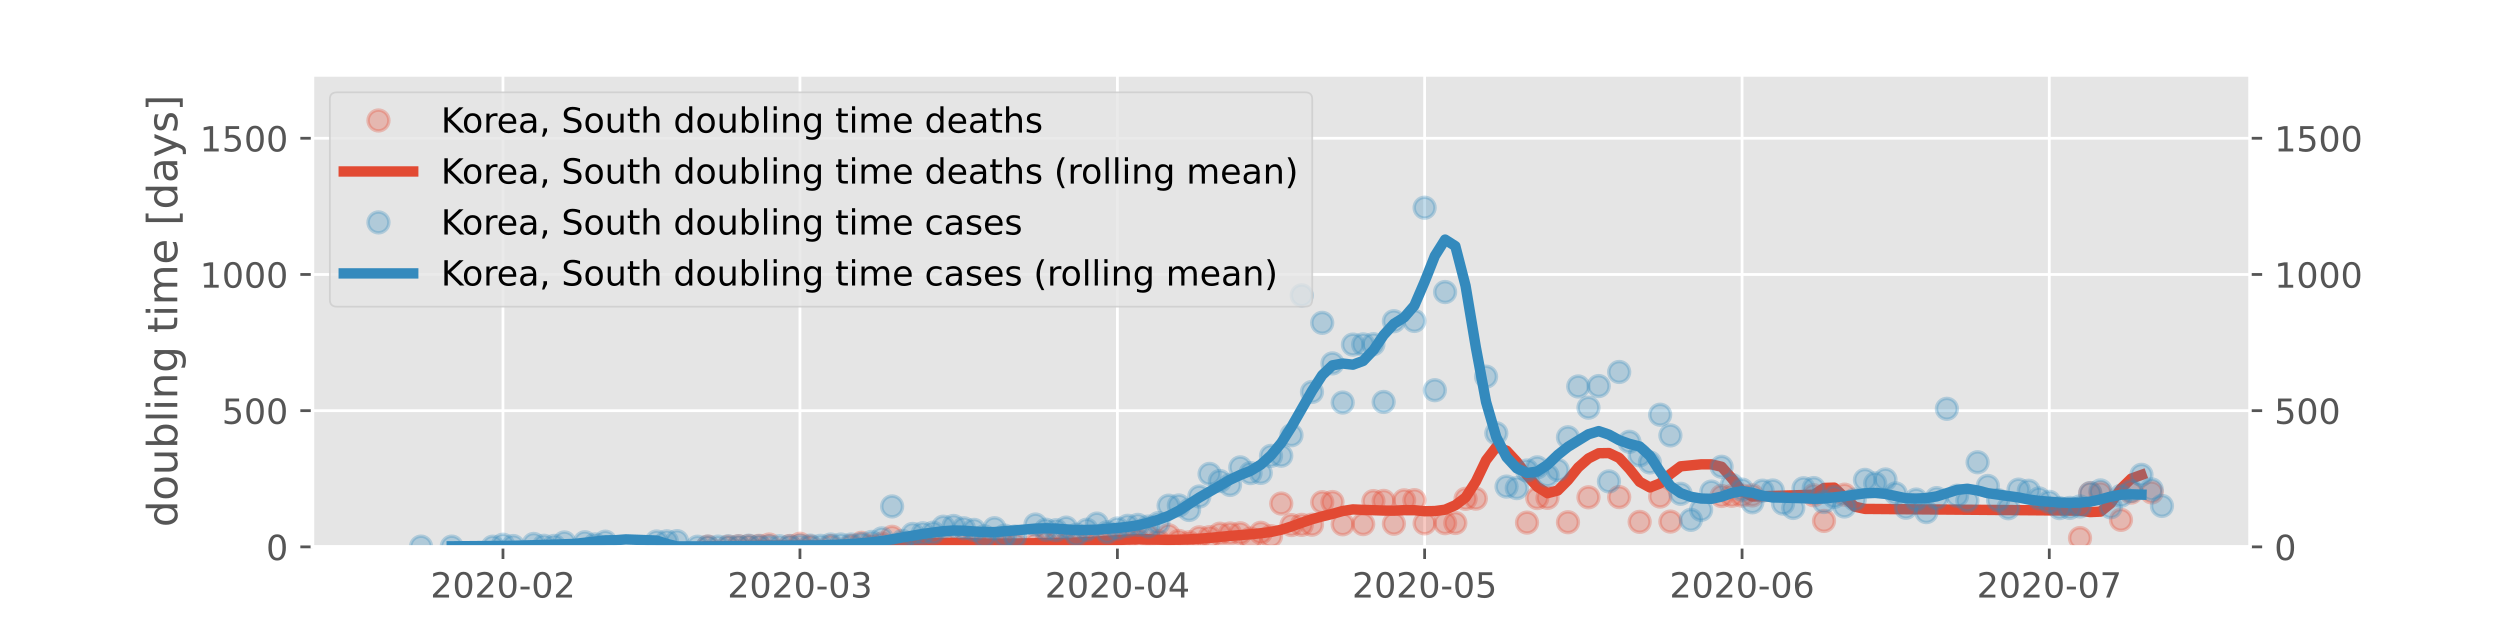 <?xml version="1.0" encoding="utf-8" standalone="no"?>
<!DOCTYPE svg PUBLIC "-//W3C//DTD SVG 1.1//EN"
  "http://www.w3.org/Graphics/SVG/1.1/DTD/svg11.dtd">
<!-- Created with matplotlib (https://matplotlib.org/) -->
<svg height="180pt" version="1.1" viewBox="0 0 720 180" width="720pt" xmlns="http://www.w3.org/2000/svg" xmlns:xlink="http://www.w3.org/1999/xlink">
 <defs>
  <style type="text/css">
*{stroke-linecap:butt;stroke-linejoin:round;}
  </style>
 </defs>
 <g id="figure_1">
  <g id="patch_1">
   <path d="M 0 180 
L 720 180 
L 720 0 
L 0 0 
z
" style="fill:#ffffff;"/>
  </g>
  <g id="axes_1">
   <g id="patch_2">
    <path d="M 90 157.5 
L 648 157.5 
L 648 21.6 
L 90 21.6 
z
" style="fill:#e5e5e5;"/>
   </g>
   <g id="matplotlib.axis_1">
    <g id="xtick_1">
     <g id="line2d_1">
      <path clip-path="url(#p7b42822eb9)" d="M 144.856 157.5 
L 144.856 21.6 
" style="fill:none;stroke:#ffffff;stroke-linecap:square;stroke-width:0.8;"/>
     </g>
     <g id="line2d_2">
      <defs>
       <path d="M 0 0 
L 0 3.5 
" id="m72e137c98c" style="stroke:#555555;stroke-width:0.8;"/>
      </defs>
      <g>
       <use style="fill:#555555;stroke:#555555;stroke-width:0.8;" x="144.856" xlink:href="#m72e137c98c" y="157.5"/>
      </g>
     </g>
     <g id="text_1">
      <!-- 2020-02 -->
      <defs>
       <path d="M 19.188 8.297 
L 53.609 8.297 
L 53.609 0 
L 7.328 0 
L 7.328 8.297 
Q 12.938 14.109 22.625 23.891 
Q 32.328 33.688 34.812 36.531 
Q 39.547 41.844 41.422 45.531 
Q 43.312 49.219 43.312 52.781 
Q 43.312 58.594 39.234 62.25 
Q 35.156 65.922 28.609 65.922 
Q 23.969 65.922 18.812 64.312 
Q 13.672 62.703 7.812 59.422 
L 7.812 69.391 
Q 13.766 71.781 18.938 73 
Q 24.125 74.219 28.422 74.219 
Q 39.75 74.219 46.484 68.547 
Q 53.219 62.891 53.219 53.422 
Q 53.219 48.922 51.531 44.891 
Q 49.859 40.875 45.406 35.406 
Q 44.188 33.984 37.641 27.219 
Q 31.109 20.453 19.188 8.297 
z
" id="DejaVuSans-50"/>
       <path d="M 31.781 66.406 
Q 24.172 66.406 20.328 58.906 
Q 16.5 51.422 16.5 36.375 
Q 16.5 21.391 20.328 13.891 
Q 24.172 6.391 31.781 6.391 
Q 39.453 6.391 43.281 13.891 
Q 47.125 21.391 47.125 36.375 
Q 47.125 51.422 43.281 58.906 
Q 39.453 66.406 31.781 66.406 
z
M 31.781 74.219 
Q 44.047 74.219 50.516 64.516 
Q 56.984 54.828 56.984 36.375 
Q 56.984 17.969 50.516 8.266 
Q 44.047 -1.422 31.781 -1.422 
Q 19.531 -1.422 13.062 8.266 
Q 6.594 17.969 6.594 36.375 
Q 6.594 54.828 13.062 64.516 
Q 19.531 74.219 31.781 74.219 
z
" id="DejaVuSans-48"/>
       <path d="M 4.891 31.391 
L 31.203 31.391 
L 31.203 23.391 
L 4.891 23.391 
z
" id="DejaVuSans-45"/>
      </defs>
      <g style="fill:#555555;" transform="translate(123.965 172.098)scale(0.1 -0.1)">
       <use xlink:href="#DejaVuSans-50"/>
       <use x="63.623" xlink:href="#DejaVuSans-48"/>
       <use x="127.246" xlink:href="#DejaVuSans-50"/>
       <use x="190.869" xlink:href="#DejaVuSans-48"/>
       <use x="254.492" xlink:href="#DejaVuSans-45"/>
       <use x="290.576" xlink:href="#DejaVuSans-48"/>
       <use x="354.199" xlink:href="#DejaVuSans-50"/>
      </g>
     </g>
    </g>
    <g id="xtick_2">
     <g id="line2d_3">
      <path clip-path="url(#p7b42822eb9)" d="M 230.385 157.5 
L 230.385 21.6 
" style="fill:none;stroke:#ffffff;stroke-linecap:square;stroke-width:0.8;"/>
     </g>
     <g id="line2d_4">
      <g>
       <use style="fill:#555555;stroke:#555555;stroke-width:0.8;" x="230.385" xlink:href="#m72e137c98c" y="157.5"/>
      </g>
     </g>
     <g id="text_2">
      <!-- 2020-03 -->
      <defs>
       <path d="M 40.578 39.312 
Q 47.656 37.797 51.625 33 
Q 55.609 28.219 55.609 21.188 
Q 55.609 10.406 48.188 4.484 
Q 40.766 -1.422 27.094 -1.422 
Q 22.516 -1.422 17.656 -0.516 
Q 12.797 0.391 7.625 2.203 
L 7.625 11.719 
Q 11.719 9.328 16.594 8.109 
Q 21.484 6.891 26.812 6.891 
Q 36.078 6.891 40.938 10.547 
Q 45.797 14.203 45.797 21.188 
Q 45.797 27.641 41.281 31.266 
Q 36.766 34.906 28.719 34.906 
L 20.219 34.906 
L 20.219 43.016 
L 29.109 43.016 
Q 36.375 43.016 40.234 45.922 
Q 44.094 48.828 44.094 54.297 
Q 44.094 59.906 40.109 62.906 
Q 36.141 65.922 28.719 65.922 
Q 24.656 65.922 20.016 65.031 
Q 15.375 64.156 9.812 62.312 
L 9.812 71.094 
Q 15.438 72.656 20.344 73.438 
Q 25.25 74.219 29.594 74.219 
Q 40.828 74.219 47.359 69.109 
Q 53.906 64.016 53.906 55.328 
Q 53.906 49.266 50.438 45.094 
Q 46.969 40.922 40.578 39.312 
z
" id="DejaVuSans-51"/>
      </defs>
      <g style="fill:#555555;" transform="translate(209.493 172.098)scale(0.1 -0.1)">
       <use xlink:href="#DejaVuSans-50"/>
       <use x="63.623" xlink:href="#DejaVuSans-48"/>
       <use x="127.246" xlink:href="#DejaVuSans-50"/>
       <use x="190.869" xlink:href="#DejaVuSans-48"/>
       <use x="254.492" xlink:href="#DejaVuSans-45"/>
       <use x="290.576" xlink:href="#DejaVuSans-48"/>
       <use x="354.199" xlink:href="#DejaVuSans-51"/>
      </g>
     </g>
    </g>
    <g id="xtick_3">
     <g id="line2d_5">
      <path clip-path="url(#p7b42822eb9)" d="M 321.812 157.5 
L 321.812 21.6 
" style="fill:none;stroke:#ffffff;stroke-linecap:square;stroke-width:0.8;"/>
     </g>
     <g id="line2d_6">
      <g>
       <use style="fill:#555555;stroke:#555555;stroke-width:0.8;" x="321.812" xlink:href="#m72e137c98c" y="157.5"/>
      </g>
     </g>
     <g id="text_3">
      <!-- 2020-04 -->
      <defs>
       <path d="M 37.797 64.312 
L 12.891 25.391 
L 37.797 25.391 
z
M 35.203 72.906 
L 47.609 72.906 
L 47.609 25.391 
L 58.016 25.391 
L 58.016 17.188 
L 47.609 17.188 
L 47.609 0 
L 37.797 0 
L 37.797 17.188 
L 4.891 17.188 
L 4.891 26.703 
z
" id="DejaVuSans-52"/>
      </defs>
      <g style="fill:#555555;" transform="translate(300.92 172.098)scale(0.1 -0.1)">
       <use xlink:href="#DejaVuSans-50"/>
       <use x="63.623" xlink:href="#DejaVuSans-48"/>
       <use x="127.246" xlink:href="#DejaVuSans-50"/>
       <use x="190.869" xlink:href="#DejaVuSans-48"/>
       <use x="254.492" xlink:href="#DejaVuSans-45"/>
       <use x="290.576" xlink:href="#DejaVuSans-48"/>
       <use x="354.199" xlink:href="#DejaVuSans-52"/>
      </g>
     </g>
    </g>
    <g id="xtick_4">
     <g id="line2d_7">
      <path clip-path="url(#p7b42822eb9)" d="M 410.29 157.5 
L 410.29 21.6 
" style="fill:none;stroke:#ffffff;stroke-linecap:square;stroke-width:0.8;"/>
     </g>
     <g id="line2d_8">
      <g>
       <use style="fill:#555555;stroke:#555555;stroke-width:0.8;" x="410.29" xlink:href="#m72e137c98c" y="157.5"/>
      </g>
     </g>
     <g id="text_4">
      <!-- 2020-05 -->
      <defs>
       <path d="M 10.797 72.906 
L 49.516 72.906 
L 49.516 64.594 
L 19.828 64.594 
L 19.828 46.734 
Q 21.969 47.469 24.109 47.828 
Q 26.266 48.188 28.422 48.188 
Q 40.625 48.188 47.75 41.5 
Q 54.891 34.812 54.891 23.391 
Q 54.891 11.625 47.562 5.094 
Q 40.234 -1.422 26.906 -1.422 
Q 22.312 -1.422 17.547 -0.641 
Q 12.797 0.141 7.719 1.703 
L 7.719 11.625 
Q 12.109 9.234 16.797 8.062 
Q 21.484 6.891 26.703 6.891 
Q 35.156 6.891 40.078 11.328 
Q 45.016 15.766 45.016 23.391 
Q 45.016 31 40.078 35.438 
Q 35.156 39.891 26.703 39.891 
Q 22.75 39.891 18.812 39.016 
Q 14.891 38.141 10.797 36.281 
z
" id="DejaVuSans-53"/>
      </defs>
      <g style="fill:#555555;" transform="translate(389.398 172.098)scale(0.1 -0.1)">
       <use xlink:href="#DejaVuSans-50"/>
       <use x="63.623" xlink:href="#DejaVuSans-48"/>
       <use x="127.246" xlink:href="#DejaVuSans-50"/>
       <use x="190.869" xlink:href="#DejaVuSans-48"/>
       <use x="254.492" xlink:href="#DejaVuSans-45"/>
       <use x="290.576" xlink:href="#DejaVuSans-48"/>
       <use x="354.199" xlink:href="#DejaVuSans-53"/>
      </g>
     </g>
    </g>
    <g id="xtick_5">
     <g id="line2d_9">
      <path clip-path="url(#p7b42822eb9)" d="M 501.717 157.5 
L 501.717 21.6 
" style="fill:none;stroke:#ffffff;stroke-linecap:square;stroke-width:0.8;"/>
     </g>
     <g id="line2d_10">
      <g>
       <use style="fill:#555555;stroke:#555555;stroke-width:0.8;" x="501.717" xlink:href="#m72e137c98c" y="157.5"/>
      </g>
     </g>
     <g id="text_5">
      <!-- 2020-06 -->
      <defs>
       <path d="M 33.016 40.375 
Q 26.375 40.375 22.484 35.828 
Q 18.609 31.297 18.609 23.391 
Q 18.609 15.531 22.484 10.953 
Q 26.375 6.391 33.016 6.391 
Q 39.656 6.391 43.531 10.953 
Q 47.406 15.531 47.406 23.391 
Q 47.406 31.297 43.531 35.828 
Q 39.656 40.375 33.016 40.375 
z
M 52.594 71.297 
L 52.594 62.312 
Q 48.875 64.062 45.094 64.984 
Q 41.312 65.922 37.594 65.922 
Q 27.828 65.922 22.672 59.328 
Q 17.531 52.734 16.797 39.406 
Q 19.672 43.656 24.016 45.922 
Q 28.375 48.188 33.594 48.188 
Q 44.578 48.188 50.953 41.516 
Q 57.328 34.859 57.328 23.391 
Q 57.328 12.156 50.688 5.359 
Q 44.047 -1.422 33.016 -1.422 
Q 20.359 -1.422 13.672 8.266 
Q 6.984 17.969 6.984 36.375 
Q 6.984 53.656 15.188 63.938 
Q 23.391 74.219 37.203 74.219 
Q 40.922 74.219 44.703 73.484 
Q 48.484 72.75 52.594 71.297 
z
" id="DejaVuSans-54"/>
      </defs>
      <g style="fill:#555555;" transform="translate(480.825 172.098)scale(0.1 -0.1)">
       <use xlink:href="#DejaVuSans-50"/>
       <use x="63.623" xlink:href="#DejaVuSans-48"/>
       <use x="127.246" xlink:href="#DejaVuSans-50"/>
       <use x="190.869" xlink:href="#DejaVuSans-48"/>
       <use x="254.492" xlink:href="#DejaVuSans-45"/>
       <use x="290.576" xlink:href="#DejaVuSans-48"/>
       <use x="354.199" xlink:href="#DejaVuSans-54"/>
      </g>
     </g>
    </g>
    <g id="xtick_6">
     <g id="line2d_11">
      <path clip-path="url(#p7b42822eb9)" d="M 590.195 157.5 
L 590.195 21.6 
" style="fill:none;stroke:#ffffff;stroke-linecap:square;stroke-width:0.8;"/>
     </g>
     <g id="line2d_12">
      <g>
       <use style="fill:#555555;stroke:#555555;stroke-width:0.8;" x="590.195" xlink:href="#m72e137c98c" y="157.5"/>
      </g>
     </g>
     <g id="text_6">
      <!-- 2020-07 -->
      <defs>
       <path d="M 8.203 72.906 
L 55.078 72.906 
L 55.078 68.703 
L 28.609 0 
L 18.312 0 
L 43.219 64.594 
L 8.203 64.594 
z
" id="DejaVuSans-55"/>
      </defs>
      <g style="fill:#555555;" transform="translate(569.303 172.098)scale(0.1 -0.1)">
       <use xlink:href="#DejaVuSans-50"/>
       <use x="63.623" xlink:href="#DejaVuSans-48"/>
       <use x="127.246" xlink:href="#DejaVuSans-50"/>
       <use x="190.869" xlink:href="#DejaVuSans-48"/>
       <use x="254.492" xlink:href="#DejaVuSans-45"/>
       <use x="290.576" xlink:href="#DejaVuSans-48"/>
       <use x="354.199" xlink:href="#DejaVuSans-55"/>
      </g>
     </g>
    </g>
   </g>
   <g id="matplotlib.axis_2">
    <g id="ytick_1">
     <g id="line2d_13">
      <path clip-path="url(#p7b42822eb9)" d="M 90 157.5 
L 648 157.5 
" style="fill:none;stroke:#ffffff;stroke-linecap:square;stroke-width:0.8;"/>
     </g>
     <g id="line2d_14">
      <defs>
       <path d="M 0 0 
L -3.5 0 
" id="mffc655860e" style="stroke:#555555;stroke-width:0.8;"/>
      </defs>
      <g>
       <use style="fill:#555555;stroke:#555555;stroke-width:0.8;" x="90" xlink:href="#mffc655860e" y="157.5"/>
      </g>
     </g>
     <g id="line2d_15">
      <defs>
       <path d="M 0 0 
L 3.5 0 
" id="mc0b0ea53ae" style="stroke:#555555;stroke-width:0.8;"/>
      </defs>
      <g>
       <use style="fill:#555555;stroke:#555555;stroke-width:0.8;" x="648" xlink:href="#mc0b0ea53ae" y="157.5"/>
      </g>
     </g>
     <g id="text_7">
      <!-- 0 -->
      <g style="fill:#555555;" transform="translate(76.638 161.299)scale(0.1 -0.1)">
       <use xlink:href="#DejaVuSans-48"/>
      </g>
     </g>
     <g id="text_8">
      <!-- 0 -->
      <g style="fill:#555555;" transform="translate(655 161.299)scale(0.1 -0.1)">
       <use xlink:href="#DejaVuSans-48"/>
      </g>
     </g>
    </g>
    <g id="ytick_2">
     <g id="line2d_16">
      <path clip-path="url(#p7b42822eb9)" d="M 90 118.272 
L 648 118.272 
" style="fill:none;stroke:#ffffff;stroke-linecap:square;stroke-width:0.8;"/>
     </g>
     <g id="line2d_17">
      <g>
       <use style="fill:#555555;stroke:#555555;stroke-width:0.8;" x="90" xlink:href="#mffc655860e" y="118.272"/>
      </g>
     </g>
     <g id="line2d_18">
      <g>
       <use style="fill:#555555;stroke:#555555;stroke-width:0.8;" x="648" xlink:href="#mc0b0ea53ae" y="118.272"/>
      </g>
     </g>
     <g id="text_9">
      <!-- 500 -->
      <g style="fill:#555555;" transform="translate(63.913 122.071)scale(0.1 -0.1)">
       <use xlink:href="#DejaVuSans-53"/>
       <use x="63.623" xlink:href="#DejaVuSans-48"/>
       <use x="127.246" xlink:href="#DejaVuSans-48"/>
      </g>
     </g>
     <g id="text_10">
      <!-- 500 -->
      <g style="fill:#555555;" transform="translate(655 122.071)scale(0.1 -0.1)">
       <use xlink:href="#DejaVuSans-53"/>
       <use x="63.623" xlink:href="#DejaVuSans-48"/>
       <use x="127.246" xlink:href="#DejaVuSans-48"/>
      </g>
     </g>
    </g>
    <g id="ytick_3">
     <g id="line2d_19">
      <path clip-path="url(#p7b42822eb9)" d="M 90 79.045 
L 648 79.045 
" style="fill:none;stroke:#ffffff;stroke-linecap:square;stroke-width:0.8;"/>
     </g>
     <g id="line2d_20">
      <g>
       <use style="fill:#555555;stroke:#555555;stroke-width:0.8;" x="90" xlink:href="#mffc655860e" y="79.045"/>
      </g>
     </g>
     <g id="line2d_21">
      <g>
       <use style="fill:#555555;stroke:#555555;stroke-width:0.8;" x="648" xlink:href="#mc0b0ea53ae" y="79.045"/>
      </g>
     </g>
     <g id="text_11">
      <!-- 1000 -->
      <defs>
       <path d="M 12.406 8.297 
L 28.516 8.297 
L 28.516 63.922 
L 10.984 60.406 
L 10.984 69.391 
L 28.422 72.906 
L 38.281 72.906 
L 38.281 8.297 
L 54.391 8.297 
L 54.391 0 
L 12.406 0 
z
" id="DejaVuSans-49"/>
      </defs>
      <g style="fill:#555555;" transform="translate(57.55 82.844)scale(0.1 -0.1)">
       <use xlink:href="#DejaVuSans-49"/>
       <use x="63.623" xlink:href="#DejaVuSans-48"/>
       <use x="127.246" xlink:href="#DejaVuSans-48"/>
       <use x="190.869" xlink:href="#DejaVuSans-48"/>
      </g>
     </g>
     <g id="text_12">
      <!-- 1000 -->
      <g style="fill:#555555;" transform="translate(655 82.844)scale(0.1 -0.1)">
       <use xlink:href="#DejaVuSans-49"/>
       <use x="63.623" xlink:href="#DejaVuSans-48"/>
       <use x="127.246" xlink:href="#DejaVuSans-48"/>
       <use x="190.869" xlink:href="#DejaVuSans-48"/>
      </g>
     </g>
    </g>
    <g id="ytick_4">
     <g id="line2d_22">
      <path clip-path="url(#p7b42822eb9)" d="M 90 39.817 
L 648 39.817 
" style="fill:none;stroke:#ffffff;stroke-linecap:square;stroke-width:0.8;"/>
     </g>
     <g id="line2d_23">
      <g>
       <use style="fill:#555555;stroke:#555555;stroke-width:0.8;" x="90" xlink:href="#mffc655860e" y="39.817"/>
      </g>
     </g>
     <g id="line2d_24">
      <g>
       <use style="fill:#555555;stroke:#555555;stroke-width:0.8;" x="648" xlink:href="#mc0b0ea53ae" y="39.817"/>
      </g>
     </g>
     <g id="text_13">
      <!-- 1500 -->
      <g style="fill:#555555;" transform="translate(57.55 43.616)scale(0.1 -0.1)">
       <use xlink:href="#DejaVuSans-49"/>
       <use x="63.623" xlink:href="#DejaVuSans-53"/>
       <use x="127.246" xlink:href="#DejaVuSans-48"/>
       <use x="190.869" xlink:href="#DejaVuSans-48"/>
      </g>
     </g>
     <g id="text_14">
      <!-- 1500 -->
      <g style="fill:#555555;" transform="translate(655 43.616)scale(0.1 -0.1)">
       <use xlink:href="#DejaVuSans-49"/>
       <use x="63.623" xlink:href="#DejaVuSans-53"/>
       <use x="127.246" xlink:href="#DejaVuSans-48"/>
       <use x="190.869" xlink:href="#DejaVuSans-48"/>
      </g>
     </g>
    </g>
    <g id="text_15">
     <!-- doubling time [days] -->
     <defs>
      <path d="M 45.406 46.391 
L 45.406 75.984 
L 54.391 75.984 
L 54.391 0 
L 45.406 0 
L 45.406 8.203 
Q 42.578 3.328 38.25 0.953 
Q 33.938 -1.422 27.875 -1.422 
Q 17.969 -1.422 11.734 6.484 
Q 5.516 14.406 5.516 27.297 
Q 5.516 40.188 11.734 48.094 
Q 17.969 56 27.875 56 
Q 33.938 56 38.25 53.625 
Q 42.578 51.266 45.406 46.391 
z
M 14.797 27.297 
Q 14.797 17.391 18.875 11.75 
Q 22.953 6.109 30.078 6.109 
Q 37.203 6.109 41.297 11.75 
Q 45.406 17.391 45.406 27.297 
Q 45.406 37.203 41.297 42.844 
Q 37.203 48.484 30.078 48.484 
Q 22.953 48.484 18.875 42.844 
Q 14.797 37.203 14.797 27.297 
z
" id="DejaVuSans-100"/>
      <path d="M 30.609 48.391 
Q 23.391 48.391 19.188 42.75 
Q 14.984 37.109 14.984 27.297 
Q 14.984 17.484 19.156 11.844 
Q 23.344 6.203 30.609 6.203 
Q 37.797 6.203 41.984 11.859 
Q 46.188 17.531 46.188 27.297 
Q 46.188 37.016 41.984 42.703 
Q 37.797 48.391 30.609 48.391 
z
M 30.609 56 
Q 42.328 56 49.016 48.375 
Q 55.719 40.766 55.719 27.297 
Q 55.719 13.875 49.016 6.219 
Q 42.328 -1.422 30.609 -1.422 
Q 18.844 -1.422 12.172 6.219 
Q 5.516 13.875 5.516 27.297 
Q 5.516 40.766 12.172 48.375 
Q 18.844 56 30.609 56 
z
" id="DejaVuSans-111"/>
      <path d="M 8.5 21.578 
L 8.5 54.688 
L 17.484 54.688 
L 17.484 21.922 
Q 17.484 14.156 20.5 10.266 
Q 23.531 6.391 29.594 6.391 
Q 36.859 6.391 41.078 11.031 
Q 45.312 15.672 45.312 23.688 
L 45.312 54.688 
L 54.297 54.688 
L 54.297 0 
L 45.312 0 
L 45.312 8.406 
Q 42.047 3.422 37.719 1 
Q 33.406 -1.422 27.688 -1.422 
Q 18.266 -1.422 13.375 4.438 
Q 8.5 10.297 8.5 21.578 
z
M 31.109 56 
z
" id="DejaVuSans-117"/>
      <path d="M 48.688 27.297 
Q 48.688 37.203 44.609 42.844 
Q 40.531 48.484 33.406 48.484 
Q 26.266 48.484 22.188 42.844 
Q 18.109 37.203 18.109 27.297 
Q 18.109 17.391 22.188 11.75 
Q 26.266 6.109 33.406 6.109 
Q 40.531 6.109 44.609 11.75 
Q 48.688 17.391 48.688 27.297 
z
M 18.109 46.391 
Q 20.953 51.266 25.266 53.625 
Q 29.594 56 35.594 56 
Q 45.562 56 51.781 48.094 
Q 58.016 40.188 58.016 27.297 
Q 58.016 14.406 51.781 6.484 
Q 45.562 -1.422 35.594 -1.422 
Q 29.594 -1.422 25.266 0.953 
Q 20.953 3.328 18.109 8.203 
L 18.109 0 
L 9.078 0 
L 9.078 75.984 
L 18.109 75.984 
z
" id="DejaVuSans-98"/>
      <path d="M 9.422 75.984 
L 18.406 75.984 
L 18.406 0 
L 9.422 0 
z
" id="DejaVuSans-108"/>
      <path d="M 9.422 54.688 
L 18.406 54.688 
L 18.406 0 
L 9.422 0 
z
M 9.422 75.984 
L 18.406 75.984 
L 18.406 64.594 
L 9.422 64.594 
z
" id="DejaVuSans-105"/>
      <path d="M 54.891 33.016 
L 54.891 0 
L 45.906 0 
L 45.906 32.719 
Q 45.906 40.484 42.875 44.328 
Q 39.844 48.188 33.797 48.188 
Q 26.516 48.188 22.312 43.547 
Q 18.109 38.922 18.109 30.906 
L 18.109 0 
L 9.078 0 
L 9.078 54.688 
L 18.109 54.688 
L 18.109 46.188 
Q 21.344 51.125 25.703 53.562 
Q 30.078 56 35.797 56 
Q 45.219 56 50.047 50.172 
Q 54.891 44.344 54.891 33.016 
z
" id="DejaVuSans-110"/>
      <path d="M 45.406 27.984 
Q 45.406 37.75 41.375 43.109 
Q 37.359 48.484 30.078 48.484 
Q 22.859 48.484 18.828 43.109 
Q 14.797 37.75 14.797 27.984 
Q 14.797 18.266 18.828 12.891 
Q 22.859 7.516 30.078 7.516 
Q 37.359 7.516 41.375 12.891 
Q 45.406 18.266 45.406 27.984 
z
M 54.391 6.781 
Q 54.391 -7.172 48.188 -13.984 
Q 42 -20.797 29.203 -20.797 
Q 24.469 -20.797 20.266 -20.094 
Q 16.062 -19.391 12.109 -17.922 
L 12.109 -9.188 
Q 16.062 -11.328 19.922 -12.344 
Q 23.781 -13.375 27.781 -13.375 
Q 36.625 -13.375 41.016 -8.766 
Q 45.406 -4.156 45.406 5.172 
L 45.406 9.625 
Q 42.625 4.781 38.281 2.391 
Q 33.938 0 27.875 0 
Q 17.828 0 11.672 7.656 
Q 5.516 15.328 5.516 27.984 
Q 5.516 40.672 11.672 48.328 
Q 17.828 56 27.875 56 
Q 33.938 56 38.281 53.609 
Q 42.625 51.219 45.406 46.391 
L 45.406 54.688 
L 54.391 54.688 
z
" id="DejaVuSans-103"/>
      <path id="DejaVuSans-32"/>
      <path d="M 18.312 70.219 
L 18.312 54.688 
L 36.812 54.688 
L 36.812 47.703 
L 18.312 47.703 
L 18.312 18.016 
Q 18.312 11.328 20.141 9.422 
Q 21.969 7.516 27.594 7.516 
L 36.812 7.516 
L 36.812 0 
L 27.594 0 
Q 17.188 0 13.234 3.875 
Q 9.281 7.766 9.281 18.016 
L 9.281 47.703 
L 2.688 47.703 
L 2.688 54.688 
L 9.281 54.688 
L 9.281 70.219 
z
" id="DejaVuSans-116"/>
      <path d="M 52 44.188 
Q 55.375 50.25 60.062 53.125 
Q 64.75 56 71.094 56 
Q 79.641 56 84.281 50.016 
Q 88.922 44.047 88.922 33.016 
L 88.922 0 
L 79.891 0 
L 79.891 32.719 
Q 79.891 40.578 77.094 44.375 
Q 74.312 48.188 68.609 48.188 
Q 61.625 48.188 57.562 43.547 
Q 53.516 38.922 53.516 30.906 
L 53.516 0 
L 44.484 0 
L 44.484 32.719 
Q 44.484 40.625 41.703 44.406 
Q 38.922 48.188 33.109 48.188 
Q 26.219 48.188 22.156 43.531 
Q 18.109 38.875 18.109 30.906 
L 18.109 0 
L 9.078 0 
L 9.078 54.688 
L 18.109 54.688 
L 18.109 46.188 
Q 21.188 51.219 25.484 53.609 
Q 29.781 56 35.688 56 
Q 41.656 56 45.828 52.969 
Q 50 49.953 52 44.188 
z
" id="DejaVuSans-109"/>
      <path d="M 56.203 29.594 
L 56.203 25.203 
L 14.891 25.203 
Q 15.484 15.922 20.484 11.062 
Q 25.484 6.203 34.422 6.203 
Q 39.594 6.203 44.453 7.469 
Q 49.312 8.734 54.109 11.281 
L 54.109 2.781 
Q 49.266 0.734 44.188 -0.344 
Q 39.109 -1.422 33.891 -1.422 
Q 20.797 -1.422 13.156 6.188 
Q 5.516 13.812 5.516 26.812 
Q 5.516 40.234 12.766 48.109 
Q 20.016 56 32.328 56 
Q 43.359 56 49.781 48.891 
Q 56.203 41.797 56.203 29.594 
z
M 47.219 32.234 
Q 47.125 39.594 43.094 43.984 
Q 39.062 48.391 32.422 48.391 
Q 24.906 48.391 20.391 44.141 
Q 15.875 39.891 15.188 32.172 
z
" id="DejaVuSans-101"/>
      <path d="M 8.594 75.984 
L 29.297 75.984 
L 29.297 69 
L 17.578 69 
L 17.578 -6.203 
L 29.297 -6.203 
L 29.297 -13.188 
L 8.594 -13.188 
z
" id="DejaVuSans-91"/>
      <path d="M 34.281 27.484 
Q 23.391 27.484 19.188 25 
Q 14.984 22.516 14.984 16.5 
Q 14.984 11.719 18.141 8.906 
Q 21.297 6.109 26.703 6.109 
Q 34.188 6.109 38.703 11.406 
Q 43.219 16.703 43.219 25.484 
L 43.219 27.484 
z
M 52.203 31.203 
L 52.203 0 
L 43.219 0 
L 43.219 8.297 
Q 40.141 3.328 35.547 0.953 
Q 30.953 -1.422 24.312 -1.422 
Q 15.922 -1.422 10.953 3.297 
Q 6 8.016 6 15.922 
Q 6 25.141 12.172 29.828 
Q 18.359 34.516 30.609 34.516 
L 43.219 34.516 
L 43.219 35.406 
Q 43.219 41.609 39.141 45 
Q 35.062 48.391 27.688 48.391 
Q 23 48.391 18.547 47.266 
Q 14.109 46.141 10.016 43.891 
L 10.016 52.203 
Q 14.938 54.109 19.578 55.047 
Q 24.219 56 28.609 56 
Q 40.484 56 46.344 49.844 
Q 52.203 43.703 52.203 31.203 
z
" id="DejaVuSans-97"/>
      <path d="M 32.172 -5.078 
Q 28.375 -14.844 24.75 -17.812 
Q 21.141 -20.797 15.094 -20.797 
L 7.906 -20.797 
L 7.906 -13.281 
L 13.188 -13.281 
Q 16.891 -13.281 18.938 -11.516 
Q 21 -9.766 23.484 -3.219 
L 25.094 0.875 
L 2.984 54.688 
L 12.5 54.688 
L 29.594 11.922 
L 46.688 54.688 
L 56.203 54.688 
z
" id="DejaVuSans-121"/>
      <path d="M 44.281 53.078 
L 44.281 44.578 
Q 40.484 46.531 36.375 47.5 
Q 32.281 48.484 27.875 48.484 
Q 21.188 48.484 17.844 46.438 
Q 14.5 44.391 14.5 40.281 
Q 14.5 37.156 16.891 35.375 
Q 19.281 33.594 26.516 31.984 
L 29.594 31.297 
Q 39.156 29.25 43.188 25.516 
Q 47.219 21.781 47.219 15.094 
Q 47.219 7.469 41.188 3.016 
Q 35.156 -1.422 24.609 -1.422 
Q 20.219 -1.422 15.453 -0.562 
Q 10.688 0.297 5.422 2 
L 5.422 11.281 
Q 10.406 8.688 15.234 7.391 
Q 20.062 6.109 24.812 6.109 
Q 31.156 6.109 34.562 8.281 
Q 37.984 10.453 37.984 14.406 
Q 37.984 18.062 35.516 20.016 
Q 33.062 21.969 24.703 23.781 
L 21.578 24.516 
Q 13.234 26.266 9.516 29.906 
Q 5.812 33.547 5.812 39.891 
Q 5.812 47.609 11.281 51.797 
Q 16.75 56 26.812 56 
Q 31.781 56 36.172 55.266 
Q 40.578 54.547 44.281 53.078 
z
" id="DejaVuSans-115"/>
      <path d="M 30.422 75.984 
L 30.422 -13.188 
L 9.719 -13.188 
L 9.719 -6.203 
L 21.391 -6.203 
L 21.391 69 
L 9.719 69 
L 9.719 75.984 
z
" id="DejaVuSans-93"/>
     </defs>
     <g style="fill:#555555;" transform="translate(51.054 151.801)rotate(-90)scale(0.12 -0.12)">
      <use xlink:href="#DejaVuSans-100"/>
      <use x="63.477" xlink:href="#DejaVuSans-111"/>
      <use x="124.658" xlink:href="#DejaVuSans-117"/>
      <use x="188.037" xlink:href="#DejaVuSans-98"/>
      <use x="251.514" xlink:href="#DejaVuSans-108"/>
      <use x="279.297" xlink:href="#DejaVuSans-105"/>
      <use x="307.08" xlink:href="#DejaVuSans-110"/>
      <use x="370.459" xlink:href="#DejaVuSans-103"/>
      <use x="433.936" xlink:href="#DejaVuSans-32"/>
      <use x="465.723" xlink:href="#DejaVuSans-116"/>
      <use x="504.932" xlink:href="#DejaVuSans-105"/>
      <use x="532.715" xlink:href="#DejaVuSans-109"/>
      <use x="630.127" xlink:href="#DejaVuSans-101"/>
      <use x="691.65" xlink:href="#DejaVuSans-32"/>
      <use x="723.438" xlink:href="#DejaVuSans-91"/>
      <use x="762.451" xlink:href="#DejaVuSans-100"/>
      <use x="825.928" xlink:href="#DejaVuSans-97"/>
      <use x="887.207" xlink:href="#DejaVuSans-121"/>
      <use x="946.387" xlink:href="#DejaVuSans-115"/>
      <use x="998.486" xlink:href="#DejaVuSans-93"/>
     </g>
    </g>
   </g>
   <g id="line2d_25">
    <defs>
     <path d="M 0 3 
C 0.796 3 1.559 2.684 2.121 2.121 
C 2.684 1.559 3 0.796 3 0 
C 3 -0.796 2.684 -1.559 2.121 -2.121 
C 1.559 -2.684 0.796 -3 0 -3 
C -0.796 -3 -1.559 -2.684 -2.121 -2.121 
C -2.684 -1.559 -3 -0.796 -3 0 
C -3 0.796 -2.684 1.559 -2.121 2.121 
C -1.559 2.684 -0.796 3 0 3 
z
" id="m7bad8a58af" style="stroke:#e24a33;stroke-opacity:0.3;"/>
    </defs>
    <g clip-path="url(#p7b42822eb9)">
     <use style="fill:#e24a33;fill-opacity:0.3;stroke:#e24a33;stroke-opacity:0.3;" x="203.841" xlink:href="#m7bad8a58af" y="157.422"/>
     <use style="fill:#e24a33;fill-opacity:0.3;stroke:#e24a33;stroke-opacity:0.3;" x="209.74" xlink:href="#m7bad8a58af" y="157.451"/>
     <use style="fill:#e24a33;fill-opacity:0.3;stroke:#e24a33;stroke-opacity:0.3;" x="212.689" xlink:href="#m7bad8a58af" y="157.311"/>
     <use style="fill:#e24a33;fill-opacity:0.3;stroke:#e24a33;stroke-opacity:0.3;" x="215.638" xlink:href="#m7bad8a58af" y="157.256"/>
     <use style="fill:#e24a33;fill-opacity:0.3;stroke:#e24a33;stroke-opacity:0.3;" x="218.588" xlink:href="#m7bad8a58af" y="157.202"/>
     <use style="fill:#e24a33;fill-opacity:0.3;stroke:#e24a33;stroke-opacity:0.3;" x="221.537" xlink:href="#m7bad8a58af" y="156.821"/>
     <use style="fill:#e24a33;fill-opacity:0.3;stroke:#e24a33;stroke-opacity:0.3;" x="227.436" xlink:href="#m7bad8a58af" y="157.238"/>
     <use style="fill:#e24a33;fill-opacity:0.3;stroke:#e24a33;stroke-opacity:0.3;" x="230.385" xlink:href="#m7bad8a58af" y="156.603"/>
     <use style="fill:#e24a33;fill-opacity:0.3;stroke:#e24a33;stroke-opacity:0.3;" x="233.334" xlink:href="#m7bad8a58af" y="157.391"/>
     <use style="fill:#e24a33;fill-opacity:0.3;stroke:#e24a33;stroke-opacity:0.3;" x="239.233" xlink:href="#m7bad8a58af" y="157.256"/>
     <use style="fill:#e24a33;fill-opacity:0.3;stroke:#e24a33;stroke-opacity:0.3;" x="245.131" xlink:href="#m7bad8a58af" y="157.202"/>
     <use style="fill:#e24a33;fill-opacity:0.3;stroke:#e24a33;stroke-opacity:0.3;" x="248.08" xlink:href="#m7bad8a58af" y="156.331"/>
     <use style="fill:#e24a33;fill-opacity:0.3;stroke:#e24a33;stroke-opacity:0.3;" x="251.03" xlink:href="#m7bad8a58af" y="157.075"/>
     <use style="fill:#e24a33;fill-opacity:0.3;stroke:#e24a33;stroke-opacity:0.3;" x="253.979" xlink:href="#m7bad8a58af" y="156.567"/>
     <use style="fill:#e24a33;fill-opacity:0.3;stroke:#e24a33;stroke-opacity:0.3;" x="256.928" xlink:href="#m7bad8a58af" y="154.591"/>
     <use style="fill:#e24a33;fill-opacity:0.3;stroke:#e24a33;stroke-opacity:0.3;" x="259.877" xlink:href="#m7bad8a58af" y="156.984"/>
     <use style="fill:#e24a33;fill-opacity:0.3;stroke:#e24a33;stroke-opacity:0.3;" x="262.827" xlink:href="#m7bad8a58af" y="156.929"/>
     <use style="fill:#e24a33;fill-opacity:0.3;stroke:#e24a33;stroke-opacity:0.3;" x="268.725" xlink:href="#m7bad8a58af" y="156.875"/>
     <use style="fill:#e24a33;fill-opacity:0.3;stroke:#e24a33;stroke-opacity:0.3;" x="271.674" xlink:href="#m7bad8a58af" y="156.168"/>
     <use style="fill:#e24a33;fill-opacity:0.3;stroke:#e24a33;stroke-opacity:0.3;" x="277.573" xlink:href="#m7bad8a58af" y="156.793"/>
     <use style="fill:#e24a33;fill-opacity:0.3;stroke:#e24a33;stroke-opacity:0.3;" x="280.522" xlink:href="#m7bad8a58af" y="156.005"/>
     <use style="fill:#e24a33;fill-opacity:0.3;stroke:#e24a33;stroke-opacity:0.3;" x="283.471" xlink:href="#m7bad8a58af" y="156.821"/>
     <use style="fill:#e24a33;fill-opacity:0.3;stroke:#e24a33;stroke-opacity:0.3;" x="286.421" xlink:href="#m7bad8a58af" y="155.823"/>
     <use style="fill:#e24a33;fill-opacity:0.3;stroke:#e24a33;stroke-opacity:0.3;" x="289.37" xlink:href="#m7bad8a58af" y="156.834"/>
     <use style="fill:#e24a33;fill-opacity:0.3;stroke:#e24a33;stroke-opacity:0.3;" x="292.319" xlink:href="#m7bad8a58af" y="156.857"/>
     <use style="fill:#e24a33;fill-opacity:0.3;stroke:#e24a33;stroke-opacity:0.3;" x="298.218" xlink:href="#m7bad8a58af" y="156.802"/>
     <use style="fill:#e24a33;fill-opacity:0.3;stroke:#e24a33;stroke-opacity:0.3;" x="301.167" xlink:href="#m7bad8a58af" y="156.385"/>
     <use style="fill:#e24a33;fill-opacity:0.3;stroke:#e24a33;stroke-opacity:0.3;" x="304.116" xlink:href="#m7bad8a58af" y="156.103"/>
     <use style="fill:#e24a33;fill-opacity:0.3;stroke:#e24a33;stroke-opacity:0.3;" x="307.066" xlink:href="#m7bad8a58af" y="156.583"/>
     <use style="fill:#e24a33;fill-opacity:0.3;stroke:#e24a33;stroke-opacity:0.3;" x="310.015" xlink:href="#m7bad8a58af" y="155.961"/>
     <use style="fill:#e24a33;fill-opacity:0.3;stroke:#e24a33;stroke-opacity:0.3;" x="312.964" xlink:href="#m7bad8a58af" y="156.494"/>
     <use style="fill:#e24a33;fill-opacity:0.3;stroke:#e24a33;stroke-opacity:0.3;" x="315.913" xlink:href="#m7bad8a58af" y="156.095"/>
     <use style="fill:#e24a33;fill-opacity:0.3;stroke:#e24a33;stroke-opacity:0.3;" x="318.863" xlink:href="#m7bad8a58af" y="155.325"/>
     <use style="fill:#e24a33;fill-opacity:0.3;stroke:#e24a33;stroke-opacity:0.3;" x="321.812" xlink:href="#m7bad8a58af" y="154.536"/>
     <use style="fill:#e24a33;fill-opacity:0.3;stroke:#e24a33;stroke-opacity:0.3;" x="324.761" xlink:href="#m7bad8a58af" y="155.23"/>
     <use style="fill:#e24a33;fill-opacity:0.3;stroke:#e24a33;stroke-opacity:0.3;" x="327.71" xlink:href="#m7bad8a58af" y="155.635"/>
     <use style="fill:#e24a33;fill-opacity:0.3;stroke:#e24a33;stroke-opacity:0.3;" x="330.66" xlink:href="#m7bad8a58af" y="154.319"/>
     <use style="fill:#e24a33;fill-opacity:0.3;stroke:#e24a33;stroke-opacity:0.3;" x="333.609" xlink:href="#m7bad8a58af" y="155.869"/>
     <use style="fill:#e24a33;fill-opacity:0.3;stroke:#e24a33;stroke-opacity:0.3;" x="336.558" xlink:href="#m7bad8a58af" y="154.156"/>
     <use style="fill:#e24a33;fill-opacity:0.3;stroke:#e24a33;stroke-opacity:0.3;" x="339.507" xlink:href="#m7bad8a58af" y="155.787"/>
     <use style="fill:#e24a33;fill-opacity:0.3;stroke:#e24a33;stroke-opacity:0.3;" x="342.457" xlink:href="#m7bad8a58af" y="156.168"/>
     <use style="fill:#e24a33;fill-opacity:0.3;stroke:#e24a33;stroke-opacity:0.3;" x="345.406" xlink:href="#m7bad8a58af" y="154.754"/>
     <use style="fill:#e24a33;fill-opacity:0.3;stroke:#e24a33;stroke-opacity:0.3;" x="348.355" xlink:href="#m7bad8a58af" y="154.699"/>
     <use style="fill:#e24a33;fill-opacity:0.3;stroke:#e24a33;stroke-opacity:0.3;" x="351.304" xlink:href="#m7bad8a58af" y="153.702"/>
     <use style="fill:#e24a33;fill-opacity:0.3;stroke:#e24a33;stroke-opacity:0.3;" x="354.254" xlink:href="#m7bad8a58af" y="153.648"/>
     <use style="fill:#e24a33;fill-opacity:0.3;stroke:#e24a33;stroke-opacity:0.3;" x="357.203" xlink:href="#m7bad8a58af" y="153.594"/>
     <use style="fill:#e24a33;fill-opacity:0.3;stroke:#e24a33;stroke-opacity:0.3;" x="360.152" xlink:href="#m7bad8a58af" y="155.113"/>
     <use style="fill:#e24a33;fill-opacity:0.3;stroke:#e24a33;stroke-opacity:0.3;" x="363.101" xlink:href="#m7bad8a58af" y="153.449"/>
     <use style="fill:#e24a33;fill-opacity:0.3;stroke:#e24a33;stroke-opacity:0.3;" x="366.051" xlink:href="#m7bad8a58af" y="154.414"/>
     <use style="fill:#e24a33;fill-opacity:0.3;stroke:#e24a33;stroke-opacity:0.3;" x="369" xlink:href="#m7bad8a58af" y="145.02"/>
     <use style="fill:#e24a33;fill-opacity:0.3;stroke:#e24a33;stroke-opacity:0.3;" x="371.949" xlink:href="#m7bad8a58af" y="151.219"/>
     <use style="fill:#e24a33;fill-opacity:0.3;stroke:#e24a33;stroke-opacity:0.3;" x="374.899" xlink:href="#m7bad8a58af" y="151.165"/>
     <use style="fill:#e24a33;fill-opacity:0.3;stroke:#e24a33;stroke-opacity:0.3;" x="377.848" xlink:href="#m7bad8a58af" y="151.11"/>
     <use style="fill:#e24a33;fill-opacity:0.3;stroke:#e24a33;stroke-opacity:0.3;" x="380.797" xlink:href="#m7bad8a58af" y="144.639"/>
     <use style="fill:#e24a33;fill-opacity:0.3;stroke:#e24a33;stroke-opacity:0.3;" x="383.746" xlink:href="#m7bad8a58af" y="144.584"/>
     <use style="fill:#e24a33;fill-opacity:0.3;stroke:#e24a33;stroke-opacity:0.3;" x="386.696" xlink:href="#m7bad8a58af" y="151.001"/>
     <use style="fill:#e24a33;fill-opacity:0.3;stroke:#e24a33;stroke-opacity:0.3;" x="392.594" xlink:href="#m7bad8a58af" y="150.947"/>
     <use style="fill:#e24a33;fill-opacity:0.3;stroke:#e24a33;stroke-opacity:0.3;" x="395.543" xlink:href="#m7bad8a58af" y="144.313"/>
     <use style="fill:#e24a33;fill-opacity:0.3;stroke:#e24a33;stroke-opacity:0.3;" x="398.493" xlink:href="#m7bad8a58af" y="144.258"/>
     <use style="fill:#e24a33;fill-opacity:0.3;stroke:#e24a33;stroke-opacity:0.3;" x="401.442" xlink:href="#m7bad8a58af" y="150.838"/>
     <use style="fill:#e24a33;fill-opacity:0.3;stroke:#e24a33;stroke-opacity:0.3;" x="404.391" xlink:href="#m7bad8a58af" y="144.095"/>
     <use style="fill:#e24a33;fill-opacity:0.3;stroke:#e24a33;stroke-opacity:0.3;" x="407.34" xlink:href="#m7bad8a58af" y="144.041"/>
     <use style="fill:#e24a33;fill-opacity:0.3;stroke:#e24a33;stroke-opacity:0.3;" x="410.29" xlink:href="#m7bad8a58af" y="150.73"/>
     <use style="fill:#e24a33;fill-opacity:0.3;stroke:#e24a33;stroke-opacity:0.3;" x="416.188" xlink:href="#m7bad8a58af" y="150.675"/>
     <use style="fill:#e24a33;fill-opacity:0.3;stroke:#e24a33;stroke-opacity:0.3;" x="419.137" xlink:href="#m7bad8a58af" y="150.621"/>
     <use style="fill:#e24a33;fill-opacity:0.3;stroke:#e24a33;stroke-opacity:0.3;" x="422.087" xlink:href="#m7bad8a58af" y="143.66"/>
     <use style="fill:#e24a33;fill-opacity:0.3;stroke:#e24a33;stroke-opacity:0.3;" x="425.036" xlink:href="#m7bad8a58af" y="143.606"/>
     <use style="fill:#e24a33;fill-opacity:0.3;stroke:#e24a33;stroke-opacity:0.3;" x="439.782" xlink:href="#m7bad8a58af" y="150.512"/>
     <use style="fill:#e24a33;fill-opacity:0.3;stroke:#e24a33;stroke-opacity:0.3;" x="442.732" xlink:href="#m7bad8a58af" y="143.442"/>
     <use style="fill:#e24a33;fill-opacity:0.3;stroke:#e24a33;stroke-opacity:0.3;" x="445.681" xlink:href="#m7bad8a58af" y="143.388"/>
     <use style="fill:#e24a33;fill-opacity:0.3;stroke:#e24a33;stroke-opacity:0.3;" x="451.579" xlink:href="#m7bad8a58af" y="150.403"/>
     <use style="fill:#e24a33;fill-opacity:0.3;stroke:#e24a33;stroke-opacity:0.3;" x="457.478" xlink:href="#m7bad8a58af" y="143.225"/>
     <use style="fill:#e24a33;fill-opacity:0.3;stroke:#e24a33;stroke-opacity:0.3;" x="466.326" xlink:href="#m7bad8a58af" y="143.171"/>
     <use style="fill:#e24a33;fill-opacity:0.3;stroke:#e24a33;stroke-opacity:0.3;" x="472.224" xlink:href="#m7bad8a58af" y="150.295"/>
     <use style="fill:#e24a33;fill-opacity:0.3;stroke:#e24a33;stroke-opacity:0.3;" x="478.123" xlink:href="#m7bad8a58af" y="143.007"/>
     <use style="fill:#e24a33;fill-opacity:0.3;stroke:#e24a33;stroke-opacity:0.3;" x="481.072" xlink:href="#m7bad8a58af" y="150.213"/>
     <use style="fill:#e24a33;fill-opacity:0.3;stroke:#e24a33;stroke-opacity:0.3;" x="495.818" xlink:href="#m7bad8a58af" y="142.844"/>
     <use style="fill:#e24a33;fill-opacity:0.3;stroke:#e24a33;stroke-opacity:0.3;" x="498.767" xlink:href="#m7bad8a58af" y="142.79"/>
     <use style="fill:#e24a33;fill-opacity:0.3;stroke:#e24a33;stroke-opacity:0.3;" x="501.717" xlink:href="#m7bad8a58af" y="142.736"/>
     <use style="fill:#e24a33;fill-opacity:0.3;stroke:#e24a33;stroke-opacity:0.3;" x="504.666" xlink:href="#m7bad8a58af" y="142.681"/>
     <use style="fill:#e24a33;fill-opacity:0.3;stroke:#e24a33;stroke-opacity:0.3;" x="522.362" xlink:href="#m7bad8a58af" y="142.627"/>
     <use style="fill:#e24a33;fill-opacity:0.3;stroke:#e24a33;stroke-opacity:0.3;" x="525.311" xlink:href="#m7bad8a58af" y="150.023"/>
     <use style="fill:#e24a33;fill-opacity:0.3;stroke:#e24a33;stroke-opacity:0.3;" x="531.209" xlink:href="#m7bad8a58af" y="142.464"/>
     <use style="fill:#e24a33;fill-opacity:0.3;stroke:#e24a33;stroke-opacity:0.3;" x="599.042" xlink:href="#m7bad8a58af" y="154.962"/>
     <use style="fill:#e24a33;fill-opacity:0.3;stroke:#e24a33;stroke-opacity:0.3;" x="601.992" xlink:href="#m7bad8a58af" y="142.083"/>
     <use style="fill:#e24a33;fill-opacity:0.3;stroke:#e24a33;stroke-opacity:0.3;" x="604.941" xlink:href="#m7bad8a58af" y="142.029"/>
     <use style="fill:#e24a33;fill-opacity:0.3;stroke:#e24a33;stroke-opacity:0.3;" x="610.839" xlink:href="#m7bad8a58af" y="149.724"/>
     <use style="fill:#e24a33;fill-opacity:0.3;stroke:#e24a33;stroke-opacity:0.3;" x="613.789" xlink:href="#m7bad8a58af" y="141.865"/>
     <use style="fill:#e24a33;fill-opacity:0.3;stroke:#e24a33;stroke-opacity:0.3;" x="619.687" xlink:href="#m7bad8a58af" y="141.811"/>
    </g>
   </g>
   <g id="line2d_26">
    <path clip-path="url(#p7b42822eb9)" d="M 203.841 157.38 
L 206.791 157.37 
L 209.74 157.346 
L 212.689 157.297 
L 215.638 157.244 
L 218.588 157.176 
L 221.537 157.142 
L 224.486 157.15 
L 227.436 157.173 
L 230.385 157.165 
L 233.334 157.158 
L 236.283 157.133 
L 239.233 157.101 
L 242.182 157.034 
L 245.131 156.953 
L 248.08 156.873 
L 251.03 156.837 
L 253.979 156.786 
L 256.928 156.724 
L 259.877 156.656 
L 262.827 156.573 
L 265.776 156.49 
L 268.725 156.423 
L 271.674 156.361 
L 274.624 156.339 
L 277.573 156.385 
L 280.522 156.46 
L 283.471 156.525 
L 286.421 156.552 
L 289.37 156.546 
L 292.319 156.522 
L 295.268 156.49 
L 298.218 156.449 
L 301.167 156.397 
L 304.116 156.363 
L 307.066 156.335 
L 310.015 156.247 
L 312.964 156.107 
L 315.913 155.949 
L 318.863 155.761 
L 321.812 155.562 
L 324.761 155.375 
L 327.71 155.263 
L 330.66 155.307 
L 333.609 155.427 
L 336.558 155.475 
L 339.507 155.435 
L 342.457 155.325 
L 345.406 155.147 
L 348.355 154.929 
L 351.304 154.635 
L 354.254 154.341 
L 357.203 154.105 
L 360.152 153.878 
L 363.101 153.573 
L 366.051 153.203 
L 369 152.557 
L 371.949 151.615 
L 374.899 150.537 
L 377.848 149.536 
L 380.797 148.72 
L 383.746 148 
L 386.696 147.167 
L 389.645 146.704 
L 392.594 146.847 
L 395.543 146.927 
L 398.493 147.037 
L 401.442 147.075 
L 404.391 146.924 
L 407.34 146.937 
L 410.29 147.236 
L 413.239 147.187 
L 416.188 146.79 
L 419.137 145.51 
L 422.087 143.269 
L 425.036 138.69 
L 427.985 132.545 
L 430.934 128.722 
L 433.884 129.801 
L 436.833 132.99 
L 439.782 136.891 
L 442.732 140.203 
L 445.681 142.04 
L 448.63 141.263 
L 451.579 138.292 
L 454.529 134.624 
L 457.478 132.029 
L 460.427 130.536 
L 463.376 130.484 
L 466.326 131.876 
L 469.275 135.06 
L 472.224 138.768 
L 475.173 140.376 
L 478.123 139.219 
L 481.072 136.514 
L 484.021 134.304 
L 489.92 133.733 
L 492.869 133.732 
L 495.818 134.425 
L 498.767 137.772 
L 501.717 141.541 
L 504.666 142.996 
L 522.362 142.481 
L 525.311 140.533 
L 528.26 140.437 
L 531.209 143.201 
L 534.159 145.913 
L 537.108 146.562 
L 599.042 147.068 
L 601.992 147.478 
L 604.941 147.347 
L 607.89 144.954 
L 610.839 140.732 
L 613.789 137.847 
L 616.738 136.786 
" style="fill:none;stroke:#e24a33;stroke-linecap:square;stroke-width:3;"/>
   </g>
   <g id="line2d_27">
    <defs>
     <path d="M 0 3 
C 0.796 3 1.559 2.684 2.121 2.121 
C 2.684 1.559 3 0.796 3 0 
C 3 -0.796 2.684 -1.559 2.121 -2.121 
C 1.559 -2.684 0.796 -3 0 -3 
C -0.796 -3 -1.559 -2.684 -2.121 -2.121 
C -2.684 -1.559 -3 -0.796 -3 0 
C -3 0.796 -2.684 1.559 -2.121 2.121 
C -1.559 2.684 -0.796 3 0 3 
z
" id="m6ec437e6d1" style="stroke:#348abd;stroke-opacity:0.3;"/>
    </defs>
    <g clip-path="url(#p7b42822eb9)">
     <use style="fill:#348abd;fill-opacity:0.3;stroke:#348abd;stroke-opacity:0.3;" x="121.262" xlink:href="#m6ec437e6d1" y="157.422"/>
     <use style="fill:#348abd;fill-opacity:0.3;stroke:#348abd;stroke-opacity:0.3;" x="130.11" xlink:href="#m6ec437e6d1" y="157.422"/>
     <use style="fill:#348abd;fill-opacity:0.3;stroke:#348abd;stroke-opacity:0.3;" x="141.907" xlink:href="#m6ec437e6d1" y="157.446"/>
     <use style="fill:#348abd;fill-opacity:0.3;stroke:#348abd;stroke-opacity:0.3;" x="144.856" xlink:href="#m6ec437e6d1" y="156.875"/>
     <use style="fill:#348abd;fill-opacity:0.3;stroke:#348abd;stroke-opacity:0.3;" x="147.805" xlink:href="#m6ec437e6d1" y="157.256"/>
     <use style="fill:#348abd;fill-opacity:0.3;stroke:#348abd;stroke-opacity:0.3;" x="153.704" xlink:href="#m6ec437e6d1" y="156.657"/>
     <use style="fill:#348abd;fill-opacity:0.3;stroke:#348abd;stroke-opacity:0.3;" x="156.653" xlink:href="#m6ec437e6d1" y="157.184"/>
     <use style="fill:#348abd;fill-opacity:0.3;stroke:#348abd;stroke-opacity:0.3;" x="159.603" xlink:href="#m6ec437e6d1" y="157.215"/>
     <use style="fill:#348abd;fill-opacity:0.3;stroke:#348abd;stroke-opacity:0.3;" x="162.552" xlink:href="#m6ec437e6d1" y="156.222"/>
     <use style="fill:#348abd;fill-opacity:0.3;stroke:#348abd;stroke-opacity:0.3;" x="168.45" xlink:href="#m6ec437e6d1" y="156.168"/>
     <use style="fill:#348abd;fill-opacity:0.3;stroke:#348abd;stroke-opacity:0.3;" x="171.4" xlink:href="#m6ec437e6d1" y="156.793"/>
     <use style="fill:#348abd;fill-opacity:0.3;stroke:#348abd;stroke-opacity:0.3;" x="174.349" xlink:href="#m6ec437e6d1" y="156.005"/>
     <use style="fill:#348abd;fill-opacity:0.3;stroke:#348abd;stroke-opacity:0.3;" x="189.095" xlink:href="#m6ec437e6d1" y="155.95"/>
     <use style="fill:#348abd;fill-opacity:0.3;stroke:#348abd;stroke-opacity:0.3;" x="192.044" xlink:href="#m6ec437e6d1" y="155.896"/>
     <use style="fill:#348abd;fill-opacity:0.3;stroke:#348abd;stroke-opacity:0.3;" x="194.994" xlink:href="#m6ec437e6d1" y="155.842"/>
     <use style="fill:#348abd;fill-opacity:0.3;stroke:#348abd;stroke-opacity:0.3;" x="200.892" xlink:href="#m6ec437e6d1" y="157.455"/>
     <use style="fill:#348abd;fill-opacity:0.3;stroke:#348abd;stroke-opacity:0.3;" x="203.841" xlink:href="#m6ec437e6d1" y="157.419"/>
     <use style="fill:#348abd;fill-opacity:0.3;stroke:#348abd;stroke-opacity:0.3;" x="206.791" xlink:href="#m6ec437e6d1" y="157.428"/>
     <use style="fill:#348abd;fill-opacity:0.3;stroke:#348abd;stroke-opacity:0.3;" x="209.74" xlink:href="#m6ec437e6d1" y="157.335"/>
     <use style="fill:#348abd;fill-opacity:0.3;stroke:#348abd;stroke-opacity:0.3;" x="212.689" xlink:href="#m6ec437e6d1" y="157.333"/>
     <use style="fill:#348abd;fill-opacity:0.3;stroke:#348abd;stroke-opacity:0.3;" x="215.638" xlink:href="#m6ec437e6d1" y="157.159"/>
     <use style="fill:#348abd;fill-opacity:0.3;stroke:#348abd;stroke-opacity:0.3;" x="218.588" xlink:href="#m6ec437e6d1" y="157.287"/>
     <use style="fill:#348abd;fill-opacity:0.3;stroke:#348abd;stroke-opacity:0.3;" x="221.537" xlink:href="#m6ec437e6d1" y="157.339"/>
     <use style="fill:#348abd;fill-opacity:0.3;stroke:#348abd;stroke-opacity:0.3;" x="224.486" xlink:href="#m6ec437e6d1" y="157.306"/>
     <use style="fill:#348abd;fill-opacity:0.3;stroke:#348abd;stroke-opacity:0.3;" x="227.436" xlink:href="#m6ec437e6d1" y="157.318"/>
     <use style="fill:#348abd;fill-opacity:0.3;stroke:#348abd;stroke-opacity:0.3;" x="230.385" xlink:href="#m6ec437e6d1" y="157.181"/>
     <use style="fill:#348abd;fill-opacity:0.3;stroke:#348abd;stroke-opacity:0.3;" x="233.334" xlink:href="#m6ec437e6d1" y="157.134"/>
     <use style="fill:#348abd;fill-opacity:0.3;stroke:#348abd;stroke-opacity:0.3;" x="236.283" xlink:href="#m6ec437e6d1" y="157.197"/>
     <use style="fill:#348abd;fill-opacity:0.3;stroke:#348abd;stroke-opacity:0.3;" x="239.233" xlink:href="#m6ec437e6d1" y="156.825"/>
     <use style="fill:#348abd;fill-opacity:0.3;stroke:#348abd;stroke-opacity:0.3;" x="242.182" xlink:href="#m6ec437e6d1" y="156.819"/>
     <use style="fill:#348abd;fill-opacity:0.3;stroke:#348abd;stroke-opacity:0.3;" x="245.131" xlink:href="#m6ec437e6d1" y="156.818"/>
     <use style="fill:#348abd;fill-opacity:0.3;stroke:#348abd;stroke-opacity:0.3;" x="248.08" xlink:href="#m6ec437e6d1" y="156.673"/>
     <use style="fill:#348abd;fill-opacity:0.3;stroke:#348abd;stroke-opacity:0.3;" x="251.03" xlink:href="#m6ec437e6d1" y="156.07"/>
     <use style="fill:#348abd;fill-opacity:0.3;stroke:#348abd;stroke-opacity:0.3;" x="253.979" xlink:href="#m6ec437e6d1" y="155.048"/>
     <use style="fill:#348abd;fill-opacity:0.3;stroke:#348abd;stroke-opacity:0.3;" x="256.928" xlink:href="#m6ec437e6d1" y="145.854"/>
     <use style="fill:#348abd;fill-opacity:0.3;stroke:#348abd;stroke-opacity:0.3;" x="259.877" xlink:href="#m6ec437e6d1" y="155.785"/>
     <use style="fill:#348abd;fill-opacity:0.3;stroke:#348abd;stroke-opacity:0.3;" x="262.827" xlink:href="#m6ec437e6d1" y="153.774"/>
     <use style="fill:#348abd;fill-opacity:0.3;stroke:#348abd;stroke-opacity:0.3;" x="265.776" xlink:href="#m6ec437e6d1" y="153.583"/>
     <use style="fill:#348abd;fill-opacity:0.3;stroke:#348abd;stroke-opacity:0.3;" x="268.725" xlink:href="#m6ec437e6d1" y="153.418"/>
     <use style="fill:#348abd;fill-opacity:0.3;stroke:#348abd;stroke-opacity:0.3;" x="271.674" xlink:href="#m6ec437e6d1" y="151.687"/>
     <use style="fill:#348abd;fill-opacity:0.3;stroke:#348abd;stroke-opacity:0.3;" x="274.624" xlink:href="#m6ec437e6d1" y="151.475"/>
     <use style="fill:#348abd;fill-opacity:0.3;stroke:#348abd;stroke-opacity:0.3;" x="277.573" xlink:href="#m6ec437e6d1" y="152.141"/>
     <use style="fill:#348abd;fill-opacity:0.3;stroke:#348abd;stroke-opacity:0.3;" x="280.522" xlink:href="#m6ec437e6d1" y="152.608"/>
     <use style="fill:#348abd;fill-opacity:0.3;stroke:#348abd;stroke-opacity:0.3;" x="283.471" xlink:href="#m6ec437e6d1" y="154.463"/>
     <use style="fill:#348abd;fill-opacity:0.3;stroke:#348abd;stroke-opacity:0.3;" x="286.421" xlink:href="#m6ec437e6d1" y="152.119"/>
     <use style="fill:#348abd;fill-opacity:0.3;stroke:#348abd;stroke-opacity:0.3;" x="289.37" xlink:href="#m6ec437e6d1" y="154.272"/>
     <use style="fill:#348abd;fill-opacity:0.3;stroke:#348abd;stroke-opacity:0.3;" x="292.319" xlink:href="#m6ec437e6d1" y="154.519"/>
     <use style="fill:#348abd;fill-opacity:0.3;stroke:#348abd;stroke-opacity:0.3;" x="298.218" xlink:href="#m6ec437e6d1" y="151.061"/>
     <use style="fill:#348abd;fill-opacity:0.3;stroke:#348abd;stroke-opacity:0.3;" x="301.167" xlink:href="#m6ec437e6d1" y="152.558"/>
     <use style="fill:#348abd;fill-opacity:0.3;stroke:#348abd;stroke-opacity:0.3;" x="304.116" xlink:href="#m6ec437e6d1" y="152.695"/>
     <use style="fill:#348abd;fill-opacity:0.3;stroke:#348abd;stroke-opacity:0.3;" x="307.066" xlink:href="#m6ec437e6d1" y="151.95"/>
     <use style="fill:#348abd;fill-opacity:0.3;stroke:#348abd;stroke-opacity:0.3;" x="310.015" xlink:href="#m6ec437e6d1" y="153.997"/>
     <use style="fill:#348abd;fill-opacity:0.3;stroke:#348abd;stroke-opacity:0.3;" x="312.964" xlink:href="#m6ec437e6d1" y="152.564"/>
     <use style="fill:#348abd;fill-opacity:0.3;stroke:#348abd;stroke-opacity:0.3;" x="315.913" xlink:href="#m6ec437e6d1" y="150.792"/>
     <use style="fill:#348abd;fill-opacity:0.3;stroke:#348abd;stroke-opacity:0.3;" x="318.863" xlink:href="#m6ec437e6d1" y="153.27"/>
     <use style="fill:#348abd;fill-opacity:0.3;stroke:#348abd;stroke-opacity:0.3;" x="321.812" xlink:href="#m6ec437e6d1" y="152.204"/>
     <use style="fill:#348abd;fill-opacity:0.3;stroke:#348abd;stroke-opacity:0.3;" x="324.761" xlink:href="#m6ec437e6d1" y="151.432"/>
     <use style="fill:#348abd;fill-opacity:0.3;stroke:#348abd;stroke-opacity:0.3;" x="327.71" xlink:href="#m6ec437e6d1" y="151.165"/>
     <use style="fill:#348abd;fill-opacity:0.3;stroke:#348abd;stroke-opacity:0.3;" x="330.66" xlink:href="#m6ec437e6d1" y="151.652"/>
     <use style="fill:#348abd;fill-opacity:0.3;stroke:#348abd;stroke-opacity:0.3;" x="333.609" xlink:href="#m6ec437e6d1" y="150.654"/>
     <use style="fill:#348abd;fill-opacity:0.3;stroke:#348abd;stroke-opacity:0.3;" x="336.558" xlink:href="#m6ec437e6d1" y="145.628"/>
     <use style="fill:#348abd;fill-opacity:0.3;stroke:#348abd;stroke-opacity:0.3;" x="339.507" xlink:href="#m6ec437e6d1" y="145.574"/>
     <use style="fill:#348abd;fill-opacity:0.3;stroke:#348abd;stroke-opacity:0.3;" x="342.457" xlink:href="#m6ec437e6d1" y="146.873"/>
     <use style="fill:#348abd;fill-opacity:0.3;stroke:#348abd;stroke-opacity:0.3;" x="345.406" xlink:href="#m6ec437e6d1" y="142.993"/>
     <use style="fill:#348abd;fill-opacity:0.3;stroke:#348abd;stroke-opacity:0.3;" x="348.355" xlink:href="#m6ec437e6d1" y="136.48"/>
     <use style="fill:#348abd;fill-opacity:0.3;stroke:#348abd;stroke-opacity:0.3;" x="351.304" xlink:href="#m6ec437e6d1" y="138.53"/>
     <use style="fill:#348abd;fill-opacity:0.3;stroke:#348abd;stroke-opacity:0.3;" x="354.254" xlink:href="#m6ec437e6d1" y="139.663"/>
     <use style="fill:#348abd;fill-opacity:0.3;stroke:#348abd;stroke-opacity:0.3;" x="357.203" xlink:href="#m6ec437e6d1" y="134.607"/>
     <use style="fill:#348abd;fill-opacity:0.3;stroke:#348abd;stroke-opacity:0.3;" x="360.152" xlink:href="#m6ec437e6d1" y="136.25"/>
     <use style="fill:#348abd;fill-opacity:0.3;stroke:#348abd;stroke-opacity:0.3;" x="363.101" xlink:href="#m6ec437e6d1" y="136.196"/>
     <use style="fill:#348abd;fill-opacity:0.3;stroke:#348abd;stroke-opacity:0.3;" x="366.051" xlink:href="#m6ec437e6d1" y="131.293"/>
     <use style="fill:#348abd;fill-opacity:0.3;stroke:#348abd;stroke-opacity:0.3;" x="369" xlink:href="#m6ec437e6d1" y="131.239"/>
     <use style="fill:#348abd;fill-opacity:0.3;stroke:#348abd;stroke-opacity:0.3;" x="371.949" xlink:href="#m6ec437e6d1" y="125.343"/>
     <use style="fill:#348abd;fill-opacity:0.3;stroke:#348abd;stroke-opacity:0.3;" x="374.899" xlink:href="#m6ec437e6d1" y="85.057"/>
     <use style="fill:#348abd;fill-opacity:0.3;stroke:#348abd;stroke-opacity:0.3;" x="377.848" xlink:href="#m6ec437e6d1" y="112.876"/>
     <use style="fill:#348abd;fill-opacity:0.3;stroke:#348abd;stroke-opacity:0.3;" x="380.797" xlink:href="#m6ec437e6d1" y="92.977"/>
     <use style="fill:#348abd;fill-opacity:0.3;stroke:#348abd;stroke-opacity:0.3;" x="383.746" xlink:href="#m6ec437e6d1" y="104.659"/>
     <use style="fill:#348abd;fill-opacity:0.3;stroke:#348abd;stroke-opacity:0.3;" x="386.696" xlink:href="#m6ec437e6d1" y="115.933"/>
     <use style="fill:#348abd;fill-opacity:0.3;stroke:#348abd;stroke-opacity:0.3;" x="389.645" xlink:href="#m6ec437e6d1" y="99.241"/>
     <use style="fill:#348abd;fill-opacity:0.3;stroke:#348abd;stroke-opacity:0.3;" x="392.594" xlink:href="#m6ec437e6d1" y="99.187"/>
     <use style="fill:#348abd;fill-opacity:0.3;stroke:#348abd;stroke-opacity:0.3;" x="395.543" xlink:href="#m6ec437e6d1" y="99.133"/>
     <use style="fill:#348abd;fill-opacity:0.3;stroke:#348abd;stroke-opacity:0.3;" x="398.493" xlink:href="#m6ec437e6d1" y="115.762"/>
     <use style="fill:#348abd;fill-opacity:0.3;stroke:#348abd;stroke-opacity:0.3;" x="401.442" xlink:href="#m6ec437e6d1" y="92.505"/>
     <use style="fill:#348abd;fill-opacity:0.3;stroke:#348abd;stroke-opacity:0.3;" x="404.391" xlink:href="#m6ec437e6d1" y="11.174"/>
     <use style="fill:#348abd;fill-opacity:0.3;stroke:#348abd;stroke-opacity:0.3;" x="407.34" xlink:href="#m6ec437e6d1" y="92.427"/>
     <use style="fill:#348abd;fill-opacity:0.3;stroke:#348abd;stroke-opacity:0.3;" x="410.29" xlink:href="#m6ec437e6d1" y="59.822"/>
     <use style="fill:#348abd;fill-opacity:0.3;stroke:#348abd;stroke-opacity:0.3;" x="413.239" xlink:href="#m6ec437e6d1" y="112.378"/>
     <use style="fill:#348abd;fill-opacity:0.3;stroke:#348abd;stroke-opacity:0.3;" x="416.188" xlink:href="#m6ec437e6d1" y="84.106"/>
     <use style="fill:#348abd;fill-opacity:0.3;stroke:#348abd;stroke-opacity:0.3;" x="418.238" xlink:href="#m6ec437e6d1" y="-1"/>
     <use style="fill:#348abd;fill-opacity:0.3;stroke:#348abd;stroke-opacity:0.3;" x="424.804" xlink:href="#m6ec437e6d1" y="-1"/>
     <use style="fill:#348abd;fill-opacity:0.3;stroke:#348abd;stroke-opacity:0.3;" x="425.036" xlink:href="#m6ec437e6d1" y="10.562"/>
     <use style="fill:#348abd;fill-opacity:0.3;stroke:#348abd;stroke-opacity:0.3;" x="427.985" xlink:href="#m6ec437e6d1" y="108.484"/>
     <use style="fill:#348abd;fill-opacity:0.3;stroke:#348abd;stroke-opacity:0.3;" x="430.934" xlink:href="#m6ec437e6d1" y="124.778"/>
     <use style="fill:#348abd;fill-opacity:0.3;stroke:#348abd;stroke-opacity:0.3;" x="433.884" xlink:href="#m6ec437e6d1" y="140.135"/>
     <use style="fill:#348abd;fill-opacity:0.3;stroke:#348abd;stroke-opacity:0.3;" x="436.833" xlink:href="#m6ec437e6d1" y="140.577"/>
     <use style="fill:#348abd;fill-opacity:0.3;stroke:#348abd;stroke-opacity:0.3;" x="439.782" xlink:href="#m6ec437e6d1" y="135.501"/>
     <use style="fill:#348abd;fill-opacity:0.3;stroke:#348abd;stroke-opacity:0.3;" x="442.732" xlink:href="#m6ec437e6d1" y="134.599"/>
     <use style="fill:#348abd;fill-opacity:0.3;stroke:#348abd;stroke-opacity:0.3;" x="445.681" xlink:href="#m6ec437e6d1" y="136.917"/>
     <use style="fill:#348abd;fill-opacity:0.3;stroke:#348abd;stroke-opacity:0.3;" x="448.63" xlink:href="#m6ec437e6d1" y="135.336"/>
     <use style="fill:#348abd;fill-opacity:0.3;stroke:#348abd;stroke-opacity:0.3;" x="451.579" xlink:href="#m6ec437e6d1" y="125.937"/>
     <use style="fill:#348abd;fill-opacity:0.3;stroke:#348abd;stroke-opacity:0.3;" x="454.529" xlink:href="#m6ec437e6d1" y="111.303"/>
     <use style="fill:#348abd;fill-opacity:0.3;stroke:#348abd;stroke-opacity:0.3;" x="457.478" xlink:href="#m6ec437e6d1" y="117.412"/>
     <use style="fill:#348abd;fill-opacity:0.3;stroke:#348abd;stroke-opacity:0.3;" x="460.427" xlink:href="#m6ec437e6d1" y="111.186"/>
     <use style="fill:#348abd;fill-opacity:0.3;stroke:#348abd;stroke-opacity:0.3;" x="463.376" xlink:href="#m6ec437e6d1" y="138.647"/>
     <use style="fill:#348abd;fill-opacity:0.3;stroke:#348abd;stroke-opacity:0.3;" x="466.326" xlink:href="#m6ec437e6d1" y="107.125"/>
     <use style="fill:#348abd;fill-opacity:0.3;stroke:#348abd;stroke-opacity:0.3;" x="469.275" xlink:href="#m6ec437e6d1" y="127.231"/>
     <use style="fill:#348abd;fill-opacity:0.3;stroke:#348abd;stroke-opacity:0.3;" x="472.224" xlink:href="#m6ec437e6d1" y="131.129"/>
     <use style="fill:#348abd;fill-opacity:0.3;stroke:#348abd;stroke-opacity:0.3;" x="475.173" xlink:href="#m6ec437e6d1" y="133.186"/>
     <use style="fill:#348abd;fill-opacity:0.3;stroke:#348abd;stroke-opacity:0.3;" x="478.123" xlink:href="#m6ec437e6d1" y="119.44"/>
     <use style="fill:#348abd;fill-opacity:0.3;stroke:#348abd;stroke-opacity:0.3;" x="481.072" xlink:href="#m6ec437e6d1" y="125.399"/>
     <use style="fill:#348abd;fill-opacity:0.3;stroke:#348abd;stroke-opacity:0.3;" x="484.021" xlink:href="#m6ec437e6d1" y="142.212"/>
     <use style="fill:#348abd;fill-opacity:0.3;stroke:#348abd;stroke-opacity:0.3;" x="486.97" xlink:href="#m6ec437e6d1" y="149.718"/>
     <use style="fill:#348abd;fill-opacity:0.3;stroke:#348abd;stroke-opacity:0.3;" x="489.92" xlink:href="#m6ec437e6d1" y="146.837"/>
     <use style="fill:#348abd;fill-opacity:0.3;stroke:#348abd;stroke-opacity:0.3;" x="492.869" xlink:href="#m6ec437e6d1" y="141.574"/>
     <use style="fill:#348abd;fill-opacity:0.3;stroke:#348abd;stroke-opacity:0.3;" x="495.818" xlink:href="#m6ec437e6d1" y="134.429"/>
     <use style="fill:#348abd;fill-opacity:0.3;stroke:#348abd;stroke-opacity:0.3;" x="498.767" xlink:href="#m6ec437e6d1" y="139.654"/>
     <use style="fill:#348abd;fill-opacity:0.3;stroke:#348abd;stroke-opacity:0.3;" x="501.717" xlink:href="#m6ec437e6d1" y="141.011"/>
     <use style="fill:#348abd;fill-opacity:0.3;stroke:#348abd;stroke-opacity:0.3;" x="504.666" xlink:href="#m6ec437e6d1" y="144.664"/>
     <use style="fill:#348abd;fill-opacity:0.3;stroke:#348abd;stroke-opacity:0.3;" x="507.615" xlink:href="#m6ec437e6d1" y="141.312"/>
     <use style="fill:#348abd;fill-opacity:0.3;stroke:#348abd;stroke-opacity:0.3;" x="510.564" xlink:href="#m6ec437e6d1" y="141.257"/>
     <use style="fill:#348abd;fill-opacity:0.3;stroke:#348abd;stroke-opacity:0.3;" x="513.514" xlink:href="#m6ec437e6d1" y="145.031"/>
     <use style="fill:#348abd;fill-opacity:0.3;stroke:#348abd;stroke-opacity:0.3;" x="516.463" xlink:href="#m6ec437e6d1" y="146.292"/>
     <use style="fill:#348abd;fill-opacity:0.3;stroke:#348abd;stroke-opacity:0.3;" x="519.412" xlink:href="#m6ec437e6d1" y="140.62"/>
     <use style="fill:#348abd;fill-opacity:0.3;stroke:#348abd;stroke-opacity:0.3;" x="522.362" xlink:href="#m6ec437e6d1" y="140.566"/>
     <use style="fill:#348abd;fill-opacity:0.3;stroke:#348abd;stroke-opacity:0.3;" x="525.311" xlink:href="#m6ec437e6d1" y="144.582"/>
     <use style="fill:#348abd;fill-opacity:0.3;stroke:#348abd;stroke-opacity:0.3;" x="528.26" xlink:href="#m6ec437e6d1" y="143.09"/>
     <use style="fill:#348abd;fill-opacity:0.3;stroke:#348abd;stroke-opacity:0.3;" x="531.209" xlink:href="#m6ec437e6d1" y="145.871"/>
     <use style="fill:#348abd;fill-opacity:0.3;stroke:#348abd;stroke-opacity:0.3;" x="534.159" xlink:href="#m6ec437e6d1" y="143.874"/>
     <use style="fill:#348abd;fill-opacity:0.3;stroke:#348abd;stroke-opacity:0.3;" x="537.108" xlink:href="#m6ec437e6d1" y="138.198"/>
     <use style="fill:#348abd;fill-opacity:0.3;stroke:#348abd;stroke-opacity:0.3;" x="540.057" xlink:href="#m6ec437e6d1" y="139.217"/>
     <use style="fill:#348abd;fill-opacity:0.3;stroke:#348abd;stroke-opacity:0.3;" x="543.006" xlink:href="#m6ec437e6d1" y="138.086"/>
     <use style="fill:#348abd;fill-opacity:0.3;stroke:#348abd;stroke-opacity:0.3;" x="545.956" xlink:href="#m6ec437e6d1" y="142.101"/>
     <use style="fill:#348abd;fill-opacity:0.3;stroke:#348abd;stroke-opacity:0.3;" x="548.905" xlink:href="#m6ec437e6d1" y="146.23"/>
     <use style="fill:#348abd;fill-opacity:0.3;stroke:#348abd;stroke-opacity:0.3;" x="551.854" xlink:href="#m6ec437e6d1" y="143.87"/>
     <use style="fill:#348abd;fill-opacity:0.3;stroke:#348abd;stroke-opacity:0.3;" x="554.803" xlink:href="#m6ec437e6d1" y="147.485"/>
     <use style="fill:#348abd;fill-opacity:0.3;stroke:#348abd;stroke-opacity:0.3;" x="557.753" xlink:href="#m6ec437e6d1" y="143.455"/>
     <use style="fill:#348abd;fill-opacity:0.3;stroke:#348abd;stroke-opacity:0.3;" x="560.702" xlink:href="#m6ec437e6d1" y="117.739"/>
     <use style="fill:#348abd;fill-opacity:0.3;stroke:#348abd;stroke-opacity:0.3;" x="563.651" xlink:href="#m6ec437e6d1" y="142.769"/>
     <use style="fill:#348abd;fill-opacity:0.3;stroke:#348abd;stroke-opacity:0.3;" x="566.6" xlink:href="#m6ec437e6d1" y="144.161"/>
     <use style="fill:#348abd;fill-opacity:0.3;stroke:#348abd;stroke-opacity:0.3;" x="569.55" xlink:href="#m6ec437e6d1" y="133.128"/>
     <use style="fill:#348abd;fill-opacity:0.3;stroke:#348abd;stroke-opacity:0.3;" x="572.499" xlink:href="#m6ec437e6d1" y="139.955"/>
     <use style="fill:#348abd;fill-opacity:0.3;stroke:#348abd;stroke-opacity:0.3;" x="575.448" xlink:href="#m6ec437e6d1" y="144.035"/>
     <use style="fill:#348abd;fill-opacity:0.3;stroke:#348abd;stroke-opacity:0.3;" x="578.397" xlink:href="#m6ec437e6d1" y="146.375"/>
     <use style="fill:#348abd;fill-opacity:0.3;stroke:#348abd;stroke-opacity:0.3;" x="581.347" xlink:href="#m6ec437e6d1" y="141.01"/>
     <use style="fill:#348abd;fill-opacity:0.3;stroke:#348abd;stroke-opacity:0.3;" x="584.296" xlink:href="#m6ec437e6d1" y="141.339"/>
     <use style="fill:#348abd;fill-opacity:0.3;stroke:#348abd;stroke-opacity:0.3;" x="587.245" xlink:href="#m6ec437e6d1" y="143.551"/>
     <use style="fill:#348abd;fill-opacity:0.3;stroke:#348abd;stroke-opacity:0.3;" x="590.195" xlink:href="#m6ec437e6d1" y="144.532"/>
     <use style="fill:#348abd;fill-opacity:0.3;stroke:#348abd;stroke-opacity:0.3;" x="593.144" xlink:href="#m6ec437e6d1" y="146.334"/>
     <use style="fill:#348abd;fill-opacity:0.3;stroke:#348abd;stroke-opacity:0.3;" x="596.093" xlink:href="#m6ec437e6d1" y="146.28"/>
     <use style="fill:#348abd;fill-opacity:0.3;stroke:#348abd;stroke-opacity:0.3;" x="599.042" xlink:href="#m6ec437e6d1" y="145.857"/>
     <use style="fill:#348abd;fill-opacity:0.3;stroke:#348abd;stroke-opacity:0.3;" x="601.992" xlink:href="#m6ec437e6d1" y="141.997"/>
     <use style="fill:#348abd;fill-opacity:0.3;stroke:#348abd;stroke-opacity:0.3;" x="604.941" xlink:href="#m6ec437e6d1" y="141.236"/>
     <use style="fill:#348abd;fill-opacity:0.3;stroke:#348abd;stroke-opacity:0.3;" x="607.89" xlink:href="#m6ec437e6d1" y="146.095"/>
     <use style="fill:#348abd;fill-opacity:0.3;stroke:#348abd;stroke-opacity:0.3;" x="610.839" xlink:href="#m6ec437e6d1" y="142.774"/>
     <use style="fill:#348abd;fill-opacity:0.3;stroke:#348abd;stroke-opacity:0.3;" x="613.789" xlink:href="#m6ec437e6d1" y="141.409"/>
     <use style="fill:#348abd;fill-opacity:0.3;stroke:#348abd;stroke-opacity:0.3;" x="616.738" xlink:href="#m6ec437e6d1" y="136.749"/>
     <use style="fill:#348abd;fill-opacity:0.3;stroke:#348abd;stroke-opacity:0.3;" x="619.687" xlink:href="#m6ec437e6d1" y="140.945"/>
     <use style="fill:#348abd;fill-opacity:0.3;stroke:#348abd;stroke-opacity:0.3;" x="622.636" xlink:href="#m6ec437e6d1" y="145.705"/>
    </g>
   </g>
   <g id="line2d_28">
    <path clip-path="url(#p7b42822eb9)" d="M 130.11 157.343 
L 147.805 157.19 
L 159.603 156.85 
L 165.501 156.642 
L 174.349 155.625 
L 177.298 155.576 
L 180.247 155.345 
L 189.095 155.679 
L 192.044 156.634 
L 194.994 157.362 
L 203.841 157.382 
L 236.283 157.076 
L 245.131 156.701 
L 251.03 156.195 
L 253.979 155.822 
L 265.776 153.755 
L 271.674 152.987 
L 274.624 152.781 
L 277.573 152.843 
L 283.471 153.264 
L 286.421 153.233 
L 292.319 152.751 
L 298.218 152.233 
L 301.167 152.148 
L 304.116 152.233 
L 310.015 152.681 
L 315.913 152.543 
L 321.812 152.049 
L 324.761 151.736 
L 327.71 151.268 
L 330.66 150.56 
L 333.609 149.681 
L 336.558 148.588 
L 339.507 147.076 
L 345.406 143.282 
L 354.254 138.179 
L 357.203 136.775 
L 360.152 135.607 
L 363.101 133.819 
L 366.051 131.135 
L 369 127.575 
L 371.949 122.921 
L 377.848 112.601 
L 380.797 108.038 
L 383.746 105.222 
L 386.696 104.697 
L 389.645 105.026 
L 392.594 103.94 
L 395.543 100.847 
L 398.493 96.495 
L 401.442 93.252 
L 404.391 91.419 
L 407.34 88.011 
L 410.29 81.147 
L 413.239 73.697 
L 416.188 69.003 
L 419.137 70.877 
L 422.087 82.335 
L 425.036 99.993 
L 427.985 115.76 
L 430.934 125.923 
L 433.884 131.669 
L 436.833 134.869 
L 439.782 136.221 
L 442.732 135.801 
L 445.681 133.857 
L 448.63 131.023 
L 451.579 128.68 
L 457.478 125.064 
L 460.427 124.162 
L 463.376 125.167 
L 466.326 126.779 
L 469.275 127.83 
L 472.224 128.582 
L 475.173 131.283 
L 478.123 135.856 
L 481.072 139.97 
L 484.021 142.035 
L 486.97 143.076 
L 489.92 143.58 
L 492.869 143.658 
L 495.818 143.03 
L 498.767 141.987 
L 501.717 141.436 
L 504.666 141.932 
L 507.615 142.778 
L 510.564 143.251 
L 519.412 143.487 
L 522.362 143.664 
L 525.311 143.577 
L 531.209 142.904 
L 537.108 142.079 
L 540.057 141.954 
L 543.006 142.244 
L 548.905 143.501 
L 551.854 143.588 
L 554.803 143.442 
L 557.753 142.967 
L 563.651 141.09 
L 566.6 140.762 
L 569.55 141.262 
L 572.499 142.035 
L 581.347 143.269 
L 584.296 143.86 
L 587.245 144.258 
L 593.144 144.73 
L 596.093 144.82 
L 599.042 144.763 
L 601.992 144.466 
L 604.941 143.83 
L 607.89 143.016 
L 610.839 142.479 
L 613.789 142.357 
L 616.738 142.451 
L 616.738 142.451 
" style="fill:none;stroke:#348abd;stroke-linecap:square;stroke-width:3;"/>
   </g>
   <g id="patch_3">
    <path d="M 90 157.5 
L 90 21.6 
" style="fill:none;stroke:#ffffff;stroke-linecap:square;stroke-linejoin:miter;"/>
   </g>
   <g id="patch_4">
    <path d="M 648 157.5 
L 648 21.6 
" style="fill:none;stroke:#ffffff;stroke-linecap:square;stroke-linejoin:miter;"/>
   </g>
   <g id="patch_5">
    <path d="M 90 157.5 
L 648 157.5 
" style="fill:none;stroke:#ffffff;stroke-linecap:square;stroke-linejoin:miter;"/>
   </g>
   <g id="patch_6">
    <path d="M 90 21.6 
L 648 21.6 
" style="fill:none;stroke:#ffffff;stroke-linecap:square;stroke-linejoin:miter;"/>
   </g>
   <g id="legend_1">
    <g id="patch_7">
     <path d="M 97 88.312 
L 375.925 88.312 
Q 377.925 88.312 377.925 86.312 
L 377.925 28.6 
Q 377.925 26.6 375.925 26.6 
L 97 26.6 
Q 95 26.6 95 28.6 
L 95 86.312 
Q 95 88.312 97 88.312 
z
" style="fill:#e5e5e5;opacity:0.8;stroke:#cccccc;stroke-linejoin:miter;stroke-width:0.5;"/>
    </g>
    <g id="line2d_29"/>
    <g id="line2d_30">
     <g>
      <use style="fill:#e24a33;fill-opacity:0.3;stroke:#e24a33;stroke-opacity:0.3;" x="109" xlink:href="#m7bad8a58af" y="34.698"/>
     </g>
    </g>
    <g id="text_16">
     <!-- Korea, South doubling time deaths -->
     <defs>
      <path d="M 9.812 72.906 
L 19.672 72.906 
L 19.672 42.094 
L 52.391 72.906 
L 65.094 72.906 
L 28.906 38.922 
L 67.672 0 
L 54.688 0 
L 19.672 35.109 
L 19.672 0 
L 9.812 0 
z
" id="DejaVuSans-75"/>
      <path d="M 41.109 46.297 
Q 39.594 47.172 37.812 47.578 
Q 36.031 48 33.891 48 
Q 26.266 48 22.188 43.047 
Q 18.109 38.094 18.109 28.812 
L 18.109 0 
L 9.078 0 
L 9.078 54.688 
L 18.109 54.688 
L 18.109 46.188 
Q 20.953 51.172 25.484 53.578 
Q 30.031 56 36.531 56 
Q 37.453 56 38.578 55.875 
Q 39.703 55.766 41.062 55.516 
z
" id="DejaVuSans-114"/>
      <path d="M 11.719 12.406 
L 22.016 12.406 
L 22.016 4 
L 14.016 -11.625 
L 7.719 -11.625 
L 11.719 4 
z
" id="DejaVuSans-44"/>
      <path d="M 53.516 70.516 
L 53.516 60.891 
Q 47.906 63.578 42.922 64.891 
Q 37.938 66.219 33.297 66.219 
Q 25.25 66.219 20.875 63.094 
Q 16.5 59.969 16.5 54.203 
Q 16.5 49.359 19.406 46.891 
Q 22.312 44.438 30.422 42.922 
L 36.375 41.703 
Q 47.406 39.594 52.656 34.297 
Q 57.906 29 57.906 20.125 
Q 57.906 9.516 50.797 4.047 
Q 43.703 -1.422 29.984 -1.422 
Q 24.812 -1.422 18.969 -0.25 
Q 13.141 0.922 6.891 3.219 
L 6.891 13.375 
Q 12.891 10.016 18.656 8.297 
Q 24.422 6.594 29.984 6.594 
Q 38.422 6.594 43.016 9.906 
Q 47.609 13.234 47.609 19.391 
Q 47.609 24.75 44.312 27.781 
Q 41.016 30.812 33.5 32.328 
L 27.484 33.5 
Q 16.453 35.688 11.516 40.375 
Q 6.594 45.062 6.594 53.422 
Q 6.594 63.094 13.406 68.656 
Q 20.219 74.219 32.172 74.219 
Q 37.312 74.219 42.625 73.281 
Q 47.953 72.359 53.516 70.516 
z
" id="DejaVuSans-83"/>
      <path d="M 54.891 33.016 
L 54.891 0 
L 45.906 0 
L 45.906 32.719 
Q 45.906 40.484 42.875 44.328 
Q 39.844 48.188 33.797 48.188 
Q 26.516 48.188 22.312 43.547 
Q 18.109 38.922 18.109 30.906 
L 18.109 0 
L 9.078 0 
L 9.078 75.984 
L 18.109 75.984 
L 18.109 46.188 
Q 21.344 51.125 25.703 53.562 
Q 30.078 56 35.797 56 
Q 45.219 56 50.047 50.172 
Q 54.891 44.344 54.891 33.016 
z
" id="DejaVuSans-104"/>
     </defs>
     <g transform="translate(127 38.198)scale(0.1 -0.1)">
      <use xlink:href="#DejaVuSans-75"/>
      <use x="60.576" xlink:href="#DejaVuSans-111"/>
      <use x="121.758" xlink:href="#DejaVuSans-114"/>
      <use x="160.621" xlink:href="#DejaVuSans-101"/>
      <use x="222.145" xlink:href="#DejaVuSans-97"/>
      <use x="283.424" xlink:href="#DejaVuSans-44"/>
      <use x="315.211" xlink:href="#DejaVuSans-32"/>
      <use x="346.998" xlink:href="#DejaVuSans-83"/>
      <use x="410.475" xlink:href="#DejaVuSans-111"/>
      <use x="471.656" xlink:href="#DejaVuSans-117"/>
      <use x="535.035" xlink:href="#DejaVuSans-116"/>
      <use x="574.244" xlink:href="#DejaVuSans-104"/>
      <use x="637.623" xlink:href="#DejaVuSans-32"/>
      <use x="669.41" xlink:href="#DejaVuSans-100"/>
      <use x="732.887" xlink:href="#DejaVuSans-111"/>
      <use x="794.068" xlink:href="#DejaVuSans-117"/>
      <use x="857.447" xlink:href="#DejaVuSans-98"/>
      <use x="920.924" xlink:href="#DejaVuSans-108"/>
      <use x="948.707" xlink:href="#DejaVuSans-105"/>
      <use x="976.49" xlink:href="#DejaVuSans-110"/>
      <use x="1039.869" xlink:href="#DejaVuSans-103"/>
      <use x="1103.346" xlink:href="#DejaVuSans-32"/>
      <use x="1135.133" xlink:href="#DejaVuSans-116"/>
      <use x="1174.342" xlink:href="#DejaVuSans-105"/>
      <use x="1202.125" xlink:href="#DejaVuSans-109"/>
      <use x="1299.537" xlink:href="#DejaVuSans-101"/>
      <use x="1361.061" xlink:href="#DejaVuSans-32"/>
      <use x="1392.848" xlink:href="#DejaVuSans-100"/>
      <use x="1456.324" xlink:href="#DejaVuSans-101"/>
      <use x="1517.848" xlink:href="#DejaVuSans-97"/>
      <use x="1579.127" xlink:href="#DejaVuSans-116"/>
      <use x="1618.336" xlink:href="#DejaVuSans-104"/>
      <use x="1681.715" xlink:href="#DejaVuSans-115"/>
     </g>
    </g>
    <g id="line2d_31">
     <path d="M 99 49.377 
L 119 49.377 
" style="fill:none;stroke:#e24a33;stroke-linecap:square;stroke-width:3;"/>
    </g>
    <g id="line2d_32"/>
    <g id="text_17">
     <!-- Korea, South doubling time deaths (rolling mean) -->
     <defs>
      <path d="M 31 75.875 
Q 24.469 64.656 21.281 53.656 
Q 18.109 42.672 18.109 31.391 
Q 18.109 20.125 21.312 9.062 
Q 24.516 -2 31 -13.188 
L 23.188 -13.188 
Q 15.875 -1.703 12.234 9.375 
Q 8.594 20.453 8.594 31.391 
Q 8.594 42.281 12.203 53.312 
Q 15.828 64.359 23.188 75.875 
z
" id="DejaVuSans-40"/>
      <path d="M 8.016 75.875 
L 15.828 75.875 
Q 23.141 64.359 26.781 53.312 
Q 30.422 42.281 30.422 31.391 
Q 30.422 20.453 26.781 9.375 
Q 23.141 -1.703 15.828 -13.188 
L 8.016 -13.188 
Q 14.5 -2 17.703 9.062 
Q 20.906 20.125 20.906 31.391 
Q 20.906 42.672 17.703 53.656 
Q 14.5 64.656 8.016 75.875 
z
" id="DejaVuSans-41"/>
     </defs>
     <g transform="translate(127 52.877)scale(0.1 -0.1)">
      <use xlink:href="#DejaVuSans-75"/>
      <use x="60.576" xlink:href="#DejaVuSans-111"/>
      <use x="121.758" xlink:href="#DejaVuSans-114"/>
      <use x="160.621" xlink:href="#DejaVuSans-101"/>
      <use x="222.145" xlink:href="#DejaVuSans-97"/>
      <use x="283.424" xlink:href="#DejaVuSans-44"/>
      <use x="315.211" xlink:href="#DejaVuSans-32"/>
      <use x="346.998" xlink:href="#DejaVuSans-83"/>
      <use x="410.475" xlink:href="#DejaVuSans-111"/>
      <use x="471.656" xlink:href="#DejaVuSans-117"/>
      <use x="535.035" xlink:href="#DejaVuSans-116"/>
      <use x="574.244" xlink:href="#DejaVuSans-104"/>
      <use x="637.623" xlink:href="#DejaVuSans-32"/>
      <use x="669.41" xlink:href="#DejaVuSans-100"/>
      <use x="732.887" xlink:href="#DejaVuSans-111"/>
      <use x="794.068" xlink:href="#DejaVuSans-117"/>
      <use x="857.447" xlink:href="#DejaVuSans-98"/>
      <use x="920.924" xlink:href="#DejaVuSans-108"/>
      <use x="948.707" xlink:href="#DejaVuSans-105"/>
      <use x="976.49" xlink:href="#DejaVuSans-110"/>
      <use x="1039.869" xlink:href="#DejaVuSans-103"/>
      <use x="1103.346" xlink:href="#DejaVuSans-32"/>
      <use x="1135.133" xlink:href="#DejaVuSans-116"/>
      <use x="1174.342" xlink:href="#DejaVuSans-105"/>
      <use x="1202.125" xlink:href="#DejaVuSans-109"/>
      <use x="1299.537" xlink:href="#DejaVuSans-101"/>
      <use x="1361.061" xlink:href="#DejaVuSans-32"/>
      <use x="1392.848" xlink:href="#DejaVuSans-100"/>
      <use x="1456.324" xlink:href="#DejaVuSans-101"/>
      <use x="1517.848" xlink:href="#DejaVuSans-97"/>
      <use x="1579.127" xlink:href="#DejaVuSans-116"/>
      <use x="1618.336" xlink:href="#DejaVuSans-104"/>
      <use x="1681.715" xlink:href="#DejaVuSans-115"/>
      <use x="1733.814" xlink:href="#DejaVuSans-32"/>
      <use x="1765.602" xlink:href="#DejaVuSans-40"/>
      <use x="1804.615" xlink:href="#DejaVuSans-114"/>
      <use x="1843.479" xlink:href="#DejaVuSans-111"/>
      <use x="1904.66" xlink:href="#DejaVuSans-108"/>
      <use x="1932.443" xlink:href="#DejaVuSans-108"/>
      <use x="1960.227" xlink:href="#DejaVuSans-105"/>
      <use x="1988.01" xlink:href="#DejaVuSans-110"/>
      <use x="2051.389" xlink:href="#DejaVuSans-103"/>
      <use x="2114.865" xlink:href="#DejaVuSans-32"/>
      <use x="2146.652" xlink:href="#DejaVuSans-109"/>
      <use x="2244.064" xlink:href="#DejaVuSans-101"/>
      <use x="2305.588" xlink:href="#DejaVuSans-97"/>
      <use x="2366.867" xlink:href="#DejaVuSans-110"/>
      <use x="2430.246" xlink:href="#DejaVuSans-41"/>
     </g>
    </g>
    <g id="line2d_33"/>
    <g id="line2d_34">
     <g>
      <use style="fill:#348abd;fill-opacity:0.3;stroke:#348abd;stroke-opacity:0.3;" x="109" xlink:href="#m6ec437e6d1" y="64.055"/>
     </g>
    </g>
    <g id="text_18">
     <!-- Korea, South doubling time cases -->
     <defs>
      <path d="M 48.781 52.594 
L 48.781 44.188 
Q 44.969 46.297 41.141 47.344 
Q 37.312 48.391 33.406 48.391 
Q 24.656 48.391 19.812 42.844 
Q 14.984 37.312 14.984 27.297 
Q 14.984 17.281 19.812 11.734 
Q 24.656 6.203 33.406 6.203 
Q 37.312 6.203 41.141 7.25 
Q 44.969 8.297 48.781 10.406 
L 48.781 2.094 
Q 45.016 0.344 40.984 -0.531 
Q 36.969 -1.422 32.422 -1.422 
Q 20.062 -1.422 12.781 6.344 
Q 5.516 14.109 5.516 27.297 
Q 5.516 40.672 12.859 48.328 
Q 20.219 56 33.016 56 
Q 37.156 56 41.109 55.141 
Q 45.062 54.297 48.781 52.594 
z
" id="DejaVuSans-99"/>
     </defs>
     <g transform="translate(127 67.555)scale(0.1 -0.1)">
      <use xlink:href="#DejaVuSans-75"/>
      <use x="60.576" xlink:href="#DejaVuSans-111"/>
      <use x="121.758" xlink:href="#DejaVuSans-114"/>
      <use x="160.621" xlink:href="#DejaVuSans-101"/>
      <use x="222.145" xlink:href="#DejaVuSans-97"/>
      <use x="283.424" xlink:href="#DejaVuSans-44"/>
      <use x="315.211" xlink:href="#DejaVuSans-32"/>
      <use x="346.998" xlink:href="#DejaVuSans-83"/>
      <use x="410.475" xlink:href="#DejaVuSans-111"/>
      <use x="471.656" xlink:href="#DejaVuSans-117"/>
      <use x="535.035" xlink:href="#DejaVuSans-116"/>
      <use x="574.244" xlink:href="#DejaVuSans-104"/>
      <use x="637.623" xlink:href="#DejaVuSans-32"/>
      <use x="669.41" xlink:href="#DejaVuSans-100"/>
      <use x="732.887" xlink:href="#DejaVuSans-111"/>
      <use x="794.068" xlink:href="#DejaVuSans-117"/>
      <use x="857.447" xlink:href="#DejaVuSans-98"/>
      <use x="920.924" xlink:href="#DejaVuSans-108"/>
      <use x="948.707" xlink:href="#DejaVuSans-105"/>
      <use x="976.49" xlink:href="#DejaVuSans-110"/>
      <use x="1039.869" xlink:href="#DejaVuSans-103"/>
      <use x="1103.346" xlink:href="#DejaVuSans-32"/>
      <use x="1135.133" xlink:href="#DejaVuSans-116"/>
      <use x="1174.342" xlink:href="#DejaVuSans-105"/>
      <use x="1202.125" xlink:href="#DejaVuSans-109"/>
      <use x="1299.537" xlink:href="#DejaVuSans-101"/>
      <use x="1361.061" xlink:href="#DejaVuSans-32"/>
      <use x="1392.848" xlink:href="#DejaVuSans-99"/>
      <use x="1447.828" xlink:href="#DejaVuSans-97"/>
      <use x="1509.107" xlink:href="#DejaVuSans-115"/>
      <use x="1561.207" xlink:href="#DejaVuSans-101"/>
      <use x="1622.73" xlink:href="#DejaVuSans-115"/>
     </g>
    </g>
    <g id="line2d_35">
     <path d="M 99 78.733 
L 119 78.733 
" style="fill:none;stroke:#348abd;stroke-linecap:square;stroke-width:3;"/>
    </g>
    <g id="line2d_36"/>
    <g id="text_19">
     <!-- Korea, South doubling time cases (rolling mean) -->
     <g transform="translate(127 82.233)scale(0.1 -0.1)">
      <use xlink:href="#DejaVuSans-75"/>
      <use x="60.576" xlink:href="#DejaVuSans-111"/>
      <use x="121.758" xlink:href="#DejaVuSans-114"/>
      <use x="160.621" xlink:href="#DejaVuSans-101"/>
      <use x="222.145" xlink:href="#DejaVuSans-97"/>
      <use x="283.424" xlink:href="#DejaVuSans-44"/>
      <use x="315.211" xlink:href="#DejaVuSans-32"/>
      <use x="346.998" xlink:href="#DejaVuSans-83"/>
      <use x="410.475" xlink:href="#DejaVuSans-111"/>
      <use x="471.656" xlink:href="#DejaVuSans-117"/>
      <use x="535.035" xlink:href="#DejaVuSans-116"/>
      <use x="574.244" xlink:href="#DejaVuSans-104"/>
      <use x="637.623" xlink:href="#DejaVuSans-32"/>
      <use x="669.41" xlink:href="#DejaVuSans-100"/>
      <use x="732.887" xlink:href="#DejaVuSans-111"/>
      <use x="794.068" xlink:href="#DejaVuSans-117"/>
      <use x="857.447" xlink:href="#DejaVuSans-98"/>
      <use x="920.924" xlink:href="#DejaVuSans-108"/>
      <use x="948.707" xlink:href="#DejaVuSans-105"/>
      <use x="976.49" xlink:href="#DejaVuSans-110"/>
      <use x="1039.869" xlink:href="#DejaVuSans-103"/>
      <use x="1103.346" xlink:href="#DejaVuSans-32"/>
      <use x="1135.133" xlink:href="#DejaVuSans-116"/>
      <use x="1174.342" xlink:href="#DejaVuSans-105"/>
      <use x="1202.125" xlink:href="#DejaVuSans-109"/>
      <use x="1299.537" xlink:href="#DejaVuSans-101"/>
      <use x="1361.061" xlink:href="#DejaVuSans-32"/>
      <use x="1392.848" xlink:href="#DejaVuSans-99"/>
      <use x="1447.828" xlink:href="#DejaVuSans-97"/>
      <use x="1509.107" xlink:href="#DejaVuSans-115"/>
      <use x="1561.207" xlink:href="#DejaVuSans-101"/>
      <use x="1622.73" xlink:href="#DejaVuSans-115"/>
      <use x="1674.83" xlink:href="#DejaVuSans-32"/>
      <use x="1706.617" xlink:href="#DejaVuSans-40"/>
      <use x="1745.631" xlink:href="#DejaVuSans-114"/>
      <use x="1784.494" xlink:href="#DejaVuSans-111"/>
      <use x="1845.676" xlink:href="#DejaVuSans-108"/>
      <use x="1873.459" xlink:href="#DejaVuSans-108"/>
      <use x="1901.242" xlink:href="#DejaVuSans-105"/>
      <use x="1929.025" xlink:href="#DejaVuSans-110"/>
      <use x="1992.404" xlink:href="#DejaVuSans-103"/>
      <use x="2055.881" xlink:href="#DejaVuSans-32"/>
      <use x="2087.668" xlink:href="#DejaVuSans-109"/>
      <use x="2185.08" xlink:href="#DejaVuSans-101"/>
      <use x="2246.604" xlink:href="#DejaVuSans-97"/>
      <use x="2307.883" xlink:href="#DejaVuSans-110"/>
      <use x="2371.262" xlink:href="#DejaVuSans-41"/>
     </g>
    </g>
   </g>
  </g>
 </g>
 <defs>
  <clipPath id="p7b42822eb9">
   <rect height="135.9" width="558" x="90" y="21.6"/>
  </clipPath>
 </defs>
</svg>
